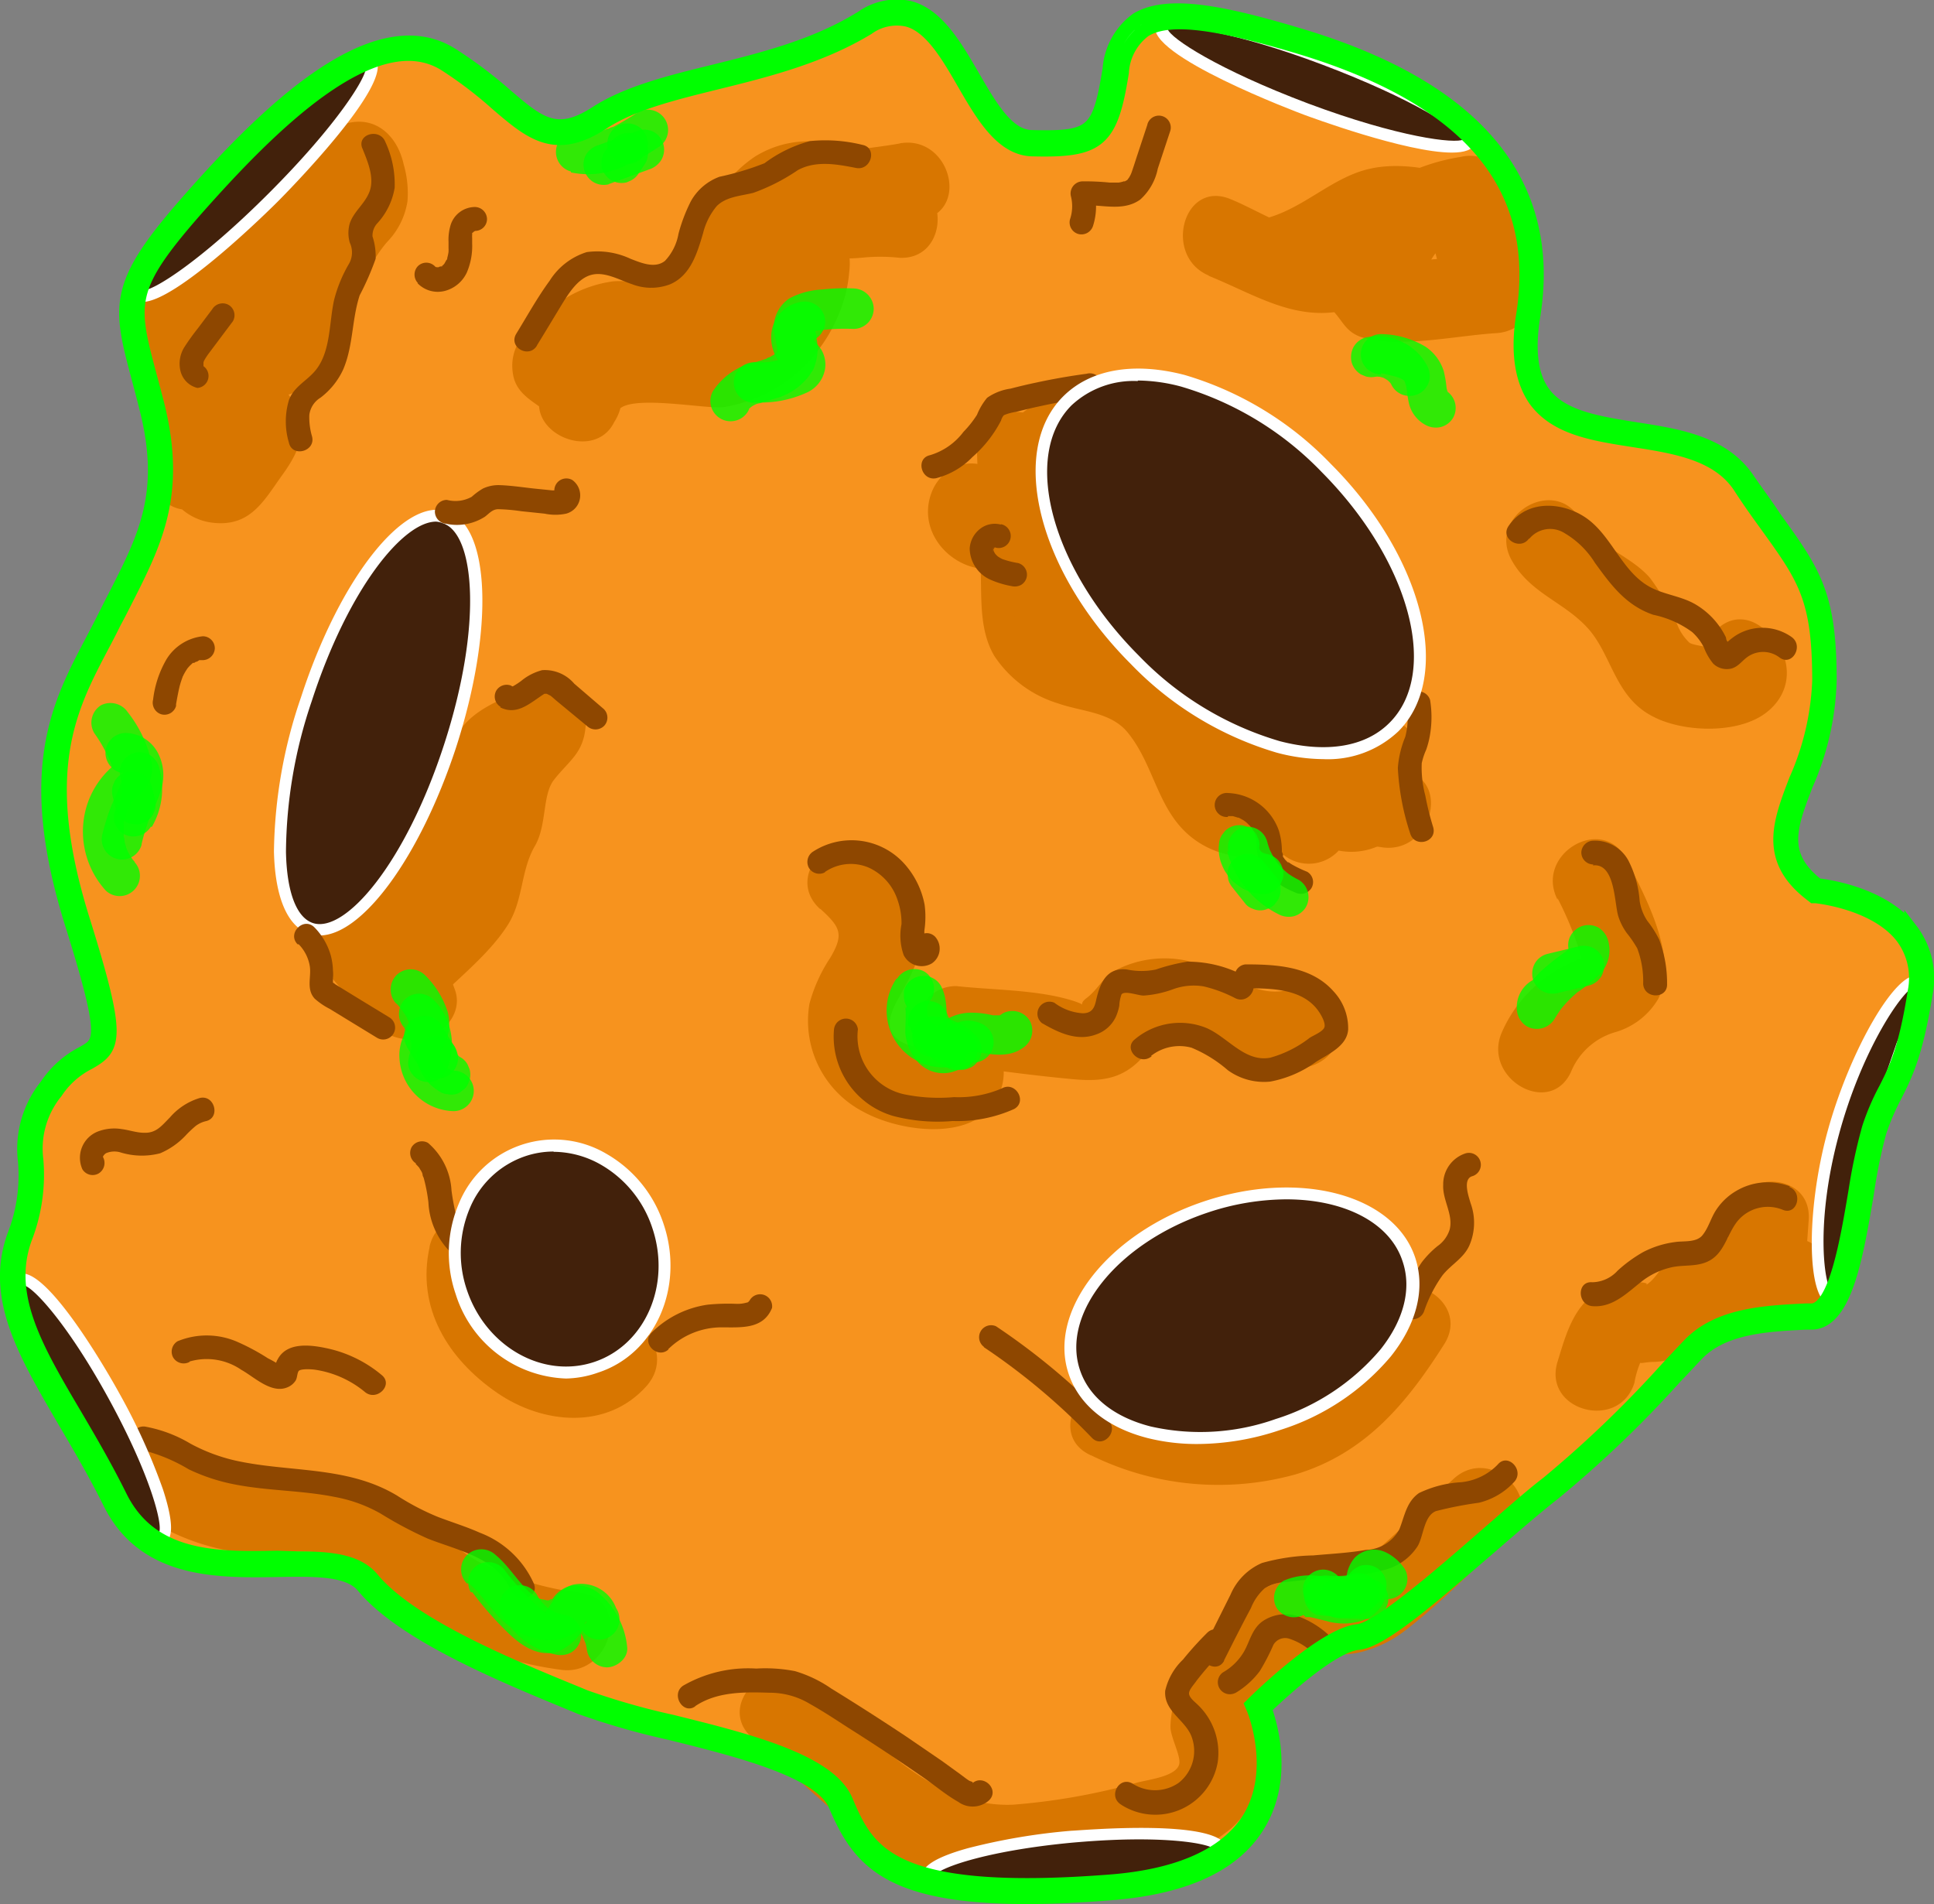 <svg id="Capa_1" data-name="Capa 1" xmlns="http://www.w3.org/2000/svg" viewBox="0 0 143.24 141.01"><rect x="0" y="0" width="143.24" height="141.01" fill="#808080" stroke="none"/><defs><style>.cls-1{fill:#f7931e;}.cls-2,.cls-6{fill:#fff;}.cls-3{fill:#d87600;}.cls-4{fill:#42210b;}.cls-5{fill:#8e4700;}.cls-6{stroke:lime;stroke-miterlimit:10;}.cls-7{opacity:0.8;}.cls-8{fill:lime;}</style></defs><title>METEORITO</title><path class="cls-1" d="M135,98.87s8.84.77,7.76,7.55-2.24,6.59-3.41,10.2-1.57,13.65-4.57,13.81-6.6.21-8.74,2.4-6.51,7.19-10.59,10.33-11.86,10.76-14.28,11-7.38,5.14-7.38,5.14S99,171.52,82.67,172.72s-18.15-2.24-19.89-6.31S48.71,161,43.66,159s-12.9-5.21-15.9-8.85S13.1,152.21,9,144-.17,130.52,2,124.54s-.77-6.44,2.34-11,5.92.31,2-12.33S6,84.11,8.62,78.84s5-8.7,3.12-15.94-2.9-8,2.93-14.7,13.6-14.27,19-10.88S40.3,44.68,45,41.63s13-3,19.61-7,7.56,8.78,12.32,8.9,5.43-.4,6.21-5.33,4.38-5,13.5-2.28,19,8.07,17.06,20.39,11.59,6,16,12.33,6,7.11,6,14.69S129.63,94.86,135,98.87Z" transform="translate(-0.52 -32.91)"/><path class="cls-2" d="M76.6,173.42c-10.42,0-12.5-2.79-14.23-6.84-1.1-2.55-7.3-4.09-12.28-5.32a54.78,54.78,0,0,1-6.59-1.89l-.43-.18c-5-2.06-12.66-5.17-15.65-8.79-1.07-1.29-3.53-1.25-6.37-1.2-4.39.07-9.85.17-12.41-5-1.09-2.19-2.23-4.13-3.33-6-3-5.14-5.4-9.21-3.76-13.78a12.21,12.21,0,0,0,.8-5.52,7.46,7.46,0,0,1,1.59-5.58,7.19,7.19,0,0,1,2.71-2.43c1.38-.78,1.85-1-.81-9.52-3.58-11.41-1-16.27,1.49-21,.3-.57.6-1.14.89-1.72s.5-1,.75-1.48c2.3-4.51,4-7.76,2.34-14.15-.18-.73-.36-1.39-.52-2-1.46-5.47-1.85-6.94,3.55-13.1,5.64-6.44,13.8-14.58,19.6-11a32.59,32.59,0,0,1,4,3c2.53,2.17,3.81,3.26,6.8,1.3C47,39.78,50.07,39,53.35,38.2c3.72-.92,7.56-1.87,11-4a4.48,4.48,0,0,1,3.51-.73c2.08.53,3.43,2.86,4.74,5.12s2.56,4.41,4.31,4.45c4.54.12,5-.3,5.77-5a5,5,0,0,1,2.06-3.71C87,33,91,33.78,96.72,35.49c13.11,3.9,19,10.93,17.37,20.89-.4,2.54-.15,4.38.75,5.62,1.33,1.81,4,2.22,6.73,2.66,3.22.5,6.54,1,8.4,3.73.76,1.11,1.44,2,2,2.87,2.89,4,4.09,5.66,4.08,12.07A20.38,20.38,0,0,1,134.31,91c-1.22,3.16-2,5.25.82,7.45.8.09,4.86.67,6.93,3.32a5.88,5.88,0,0,1,1.1,4.73c-.72,4.5-1.49,6-2.24,7.5a17.41,17.41,0,0,0-1.19,2.77,38.33,38.33,0,0,0-.92,4.52c-.79,4.65-1.6,9.46-4.05,9.59l-.48,0c-2.84.14-6.06.3-8,2.25-.46.47-1,1.07-1.66,1.75a82.87,82.87,0,0,1-9,8.62c-1.28,1-2.93,2.42-4.68,3.94-4,3.43-8,7-9.83,7.16s-5.4,3.36-6.91,4.82c.41,1.1,1.65,5.15-.47,8.64-1.81,3-5.54,4.68-11.09,5.09C80.4,173.33,78.38,173.42,76.6,173.42Zm-54-25.12c2.4,0,4.39.2,5.5,1.53,2.85,3.45,10.34,6.51,15.3,8.54l.43.18a53.11,53.11,0,0,0,6.47,1.85c5.44,1.35,11.61,2.87,12.88,5.84,1.6,3.73,3.11,7.25,19.45,6,5.25-.39,8.75-2,10.4-4.67,2.19-3.6.33-8.08.31-8.12l-.12-.28.21-.21c.21-.2,5.1-5,7.65-5.27,1.52-.16,5.86-3.92,9.34-6.95,1.76-1.52,3.41-3,4.72-4a83.76,83.76,0,0,0,8.87-8.52c.64-.69,1.21-1.29,1.67-1.77,2.15-2.19,5.55-2.36,8.56-2.51l.47,0c1.75-.09,2.6-5.16,3.22-8.85a39.69,39.69,0,0,1,1-4.66,17.74,17.74,0,0,1,1.24-2.89c.75-1.48,1.46-2.88,2.15-7.24a5.06,5.06,0,0,0-.92-4c-2-2.58-6.39-3-6.43-3h-.13l-.1-.08c-3.5-2.62-2.44-5.37-1.22-8.55a19.92,19.92,0,0,0,1.72-7.34c0-6.12-1.06-7.6-3.91-11.55-.6-.83-1.28-1.77-2-2.89-1.64-2.4-4.77-2.89-7.8-3.36s-5.77-.9-7.31-3c-1-1.44-1.35-3.5-.91-6.28,1.52-9.59-4-16.1-16.75-19.9-5.36-1.59-9.33-2.4-11.27-1.18a4.17,4.17,0,0,0-1.66,3.11c-.81,5.09-1.68,5.84-6.66,5.71-2.25-.06-3.68-2.52-5.06-4.9-1.21-2.1-2.47-4.26-4.19-4.7A3.64,3.64,0,0,0,64.8,35c-3.54,2.15-7.63,3.16-11.24,4.05-3.2.79-6.22,1.54-8.36,2.94-3.55,2.33-5.36.78-7.87-1.37a30.37,30.37,0,0,0-3.86-2.94c-5.22-3.25-13,4.61-18.47,10.8-5.09,5.81-4.79,6.93-3.36,12.29.17.62.34,1.28.53,2,1.7,6.71-.12,10.27-2.41,14.77Q9.39,78.28,9,79c-.29.59-.59,1.17-.9,1.75C5.7,85.32,3.21,90,6.69,101.08c2.75,8.79,2.36,9.44.4,10.55a6.32,6.32,0,0,0-2.42,2.16,6.62,6.62,0,0,0-1.44,5,13,13,0,0,1-.85,5.87c-1.49,4.18.79,8.09,3.69,13,1.11,1.89,2.26,3.85,3.36,6.07,2.31,4.69,7.24,4.6,11.6,4.52Z" transform="translate(-0.52 -32.91)"/><path class="cls-3" d="M72.88,66.3l.28,9c.06,2.06-.09,4.33,1,6.18A8.68,8.68,0,0,0,78.88,85c1.72.61,3.89.63,5.13,2.12,2.16,2.6,2.22,6.24,5.34,8.21,4.1,2.58,9-.42,13.46.32,3.71.61,5.3-5.07,1.56-5.69a22.1,22.1,0,0,0-6.13-.28c-1.35.15-4.44,1.36-5.65.72-1.9-1-2.6-5.07-3.88-6.78-2.24-3-5.17-2.85-8.26-4.31-2-.93-1.37-3.21-1.43-5.13l-.25-7.92c-.12-3.78-6-3.8-5.89,0Z" transform="translate(-0.52 -32.91)"/><path class="cls-3" d="M14.57,59.13a39.11,39.11,0,0,0,7.84-5.2,35.57,35.57,0,0,0,3.12-3c.41-.45,2.44-3.22,2.38-3.2L25,47l.31.27-.76-2.87a15.42,15.42,0,0,0-.07,2c-.06,1.51.32,0-.35,1.2a27.67,27.67,0,0,0-2.69,4.83c-.3.88-.52,1.77-.83,2.64a7.21,7.21,0,0,1-.51,1.29q.36.48-.33.06c-.69.11-1.75-.45-2.55-.4-.42,0-.85.11-1.27.19-1.17.14-1.2.66-.08,1.55L15.61,60l.14-.31-2.54,1.46c-.75,0-.91-.2,0,.34a7.09,7.09,0,0,0,2,.72,5.92,5.92,0,0,0,3.6-.33,5.66,5.66,0,0,0,3.39-5.25c.09-2.61-3.25-3.81-5-2.08a21.89,21.89,0,0,0-5.23,8.06A3,3,0,0,0,14,66.24a4.26,4.26,0,0,0,2.34.23l.87-.18q1-3.27-.14-2.2a3.68,3.68,0,0,0-1,1.33c-.45,1.45,1.78,1.07,1.5-.35-.67-3.35-5.69-2.44-5.79.79A13.32,13.32,0,0,0,12,68.53c.62,3.74,6.3,2.15,5.69-1.56l0-1.11-5.79.78c.47,2.39,1.86,4.77,4.54,5s3.65-1.7,5-3.57,2.07-3.66.62-5.7a4.92,4.92,0,0,0-3.1-2c-1.09-.22-2.46.43-3.39.16l2.06,3.62a15.13,15.13,0,0,1,3.72-5.45l-5-2.09c0-.9-2.46-1.42-3.1-1.38a3,3,0,0,0-2.55,1.46,3.94,3.94,0,0,0,1.91,5.49,5.11,5.11,0,0,0,3.71.15c1.46-.42,1.85-.14,3.34,0,2.75.35,4.82-1.41,5.95-3.79,1.29-2.74,1.57-5.38,3.6-7.73a5.54,5.54,0,0,0,1.49-3,7.65,7.65,0,0,0-.28-2.72c-.52-2.37-2.45-3.92-4.91-2.79s-3.92,4.34-5.8,6.13A32.6,32.6,0,0,1,11.59,54c-3.39,1.71-.41,6.8,3,5.09Z" transform="translate(-0.52 -32.91)"/><path class="cls-3" d="M90,53.32c3.76,1.52,6.85,3.72,11.08,2.32a14.1,14.1,0,0,0,4.7-2.54c.56-.5.82-1.25,1.32-1.73.86-.82,2-.89,3.13-1.17l-3.73-2.84a13.89,13.89,0,0,0,2.27,8.75l2.55-4.43c-3,.17-6.29.84-9.21.45l2.54,1.46C102.35,50,99.63,49,95.35,48.88l.78,5.79a30.81,30.81,0,0,0,6.13-2.93c2.26-1.25,5.19,0,7.5.89,3.54,1.37,5.08-4.33,1.57-5.69-2.76-1.06-6.38-2.21-9.36-1.53C99.3,46,97.24,48.18,94.56,49a3,3,0,0,0,.79,5.79c1.38,0,2.69,0,3.7.94s1.06,1.89,2.7,2.26c2.88.64,6.68-.23,9.61-.41,2.1-.12,3.84-2.45,2.54-4.43a8.57,8.57,0,0,1-1.46-5.78c.15-2-2-3.26-3.73-2.84a15,15,0,0,0-4.42,1.42c-1.28.77-1.66,1.94-2.65,2.91-3.1,3.06-7,0-10-1.21-3.51-1.43-5,4.27-1.56,5.68Z" transform="translate(-0.52 -32.91)"/><path class="cls-3" d="M128,84.37l.41.29-1.35-1.76.1.54.29-2.27c.17-.38-1.46-.4-1.81-.67a3.64,3.64,0,0,1-.9-1.35,18.13,18.13,0,0,0-2-3.42c-1.42-1.68-4.11-2.44-5.17-4.33-1.85-3.31-6.94-.34-5.09,3,1.37,2.45,3.82,3.05,5.61,5s2,5,4.68,6.48c2.21,1.26,6.31,1.43,8.45-.11,2.44-1.77,2-4.85-.28-6.45-3.1-2.21-6,2.9-3,5.09Z" transform="translate(-0.52 -32.91)"/><path class="cls-3" d="M128.58,123.28l-.23,3.36a2.86,2.86,0,0,0,1.46,2.55l1.69.79.71-5.39c-2.27.31-4.9-.42-7,.59-1.25.59-1.93,2.61-3,3,1.16-.44-1.72-.32-2-.25a5,5,0,0,0-1.87,1c-1.44,1.21-1.93,3.11-2.46,4.82-1.13,3.64,4.56,5.19,5.69,1.57a6.83,6.83,0,0,1,.59-1.84c-.52.59.06.3.77.29a4.93,4.93,0,0,0,3.43-1.43c.76-.74,1-1.54,1.85-1.77a18.46,18.46,0,0,1,2.88,0c.9-.06,1.79-.19,2.69-.32,2.47-.33,2.88-4.37.7-5.38l-1.7-.79,1.46,2.54.24-3.36c.26-3.79-5.63-3.77-5.9,0Z" transform="translate(-0.52 -32.91)"/><path class="cls-3" d="M74.74,77.37A50.81,50.81,0,0,0,84.89,87.46a61,61,0,0,0,5.73,3.59c2.2,1.27,3,3.33,4.77,5a3,3,0,0,0,4.62-.6l1.41-1.88-4.63.59a4.89,4.89,0,0,0,6.44,1.07c2.41-1.64,1.79-3.67,2.06-6.07l-.86,2.09.35-.34c2.49-2.48-.66-6-3.58-4.63-2.44,1.14-5-1.39-6.68-2.82a63.76,63.76,0,0,0-5.1-4c-3.43-2.42-7.66-4.82-9.24-9-1-2.65-4.78-3-5.68,0,1-.56,1.17-1.16.42-1.82-1.47-2.26-4.46-1.63-5.39.71C68.3,72.5,71.35,75.55,74.46,75A5.5,5.5,0,0,0,78,72.48c1.17-1.86.84-4.41,3.4-4.91l-2.87-.75.82.71c2.85,2.47,7-1.68,4.17-4.17-2.15-1.87-4.26-1.87-6.67-.31a7.79,7.79,0,0,0-2.22,2.21,8.71,8.71,0,0,0-.88,1.88,6.36,6.36,0,0,0-.32,1c-.47,1.16.11,2.11,1.76,2.85l-5.39.71c1.29,2,3,4,5.56,4a4.87,4.87,0,0,0,4.79-3.61H74.5c2.33,6.13,7.55,9.31,12.64,13,5.26,3.78,10,9.65,17,6.33l-3.57-4.63a3.56,3.56,0,0,0-1.21,2.42,2.68,2.68,0,0,0,0,1.32c0,1.13.49,1,1.52-.48-1.32-1.63-3.61-.77-4.63.59l-1.41,1.89,4.63-.6c-1.48-1.37-2.23-3.26-3.85-4.54s-3.62-2.16-5.39-3.29a41.55,41.55,0,0,1-10.48-9.66c-2.27-3-7.4,0-5.09,3Z" transform="translate(-0.52 -32.91)"/><path class="cls-3" d="M27.71,103.77c4.13.17,6.77-3.85,8.82-6.9a17.89,17.89,0,0,0,2.63-5.28c.11-.55.19-1.11.26-1.66l-.32.51c.77-.7,2.37-1,3.33-1.47L38,86.43c.46-.82.41-.92-.15-.33l-1,.75a6.32,6.32,0,0,0-1.22,1.46c-.78,1.41-.15,2.88-.62,4.22-.3.85-1,1.56-1.28,2.46s-.14,1.69-.39,2.46c-.68,2.12-3.28,3.93-4.81,5.47a2.91,2.91,0,0,0-.76,2.87l.73,1.93L31.38,104c.32,0-.73-1.21-.85-1.35l-1-1.24-.6,1a4.95,4.95,0,0,0,4.4-8c-4-4.3-10.93,1.7-9,6.52,1.38,3.48,7.08,2,5.68-1.57a1.25,1.25,0,0,1,.64-.75c-.37-1.5-1.14-2.2-2.32-2.1a4.88,4.88,0,0,0-2.37.6,4.77,4.77,0,0,0-2.71,4.62c.17,2,1.93,3.61,3.11,5.1,1.39,1.74,2.64,3.17,5,3.07,1.75-.07,3.55-1.85,2.84-3.73l-.72-1.93-.76,2.87c1.79-1.81,4.08-3.58,5.44-5.75,1.14-1.84.91-4,2-5.84.87-1.54.52-3.75,1.39-4.86,1.19-1.51,2.26-2,2.36-4.21.11-2.46-2.54-3.37-4.44-2.55-3,1.3-5.15,2.09-5.88,5.48a11.66,11.66,0,0,1-1.84,4.1c-.7,1.07-2.53,4.48-4,4.42-3.8-.16-3.79,5.74,0,5.89Z" transform="translate(-0.52 -32.91)"/><path class="cls-3" d="M32.34,125.25c-1,4.52,1.36,8.3,5,10.81,3.37,2.32,8.14,2.79,11.07-.51,2.51-2.82-1.64-7-4.17-4.16-2.13,2.4-6.8-2.09-6.23-4.58.84-3.69-4.84-5.27-5.68-1.56Z" transform="translate(-0.52 -32.91)"/><path class="cls-3" d="M9.67,144.06a16.7,16.7,0,0,0,7.8,3.69c3.12.51,6.78-.76,9.5,1.17,2.21,1.56,3.89,3.62,6.32,4.92A27,27,0,0,0,42,156.56c3.71.59,5.31-5.09,1.56-5.68a22.27,22.27,0,0,1-7.68-2.36c-2.21-1.26-3.82-3.26-5.91-4.69-5-3.45-11.27-.08-16.11-3.94-2.94-2.34-7.14,1.81-4.17,4.17Z" transform="translate(-0.52 -32.91)"/><path class="cls-3" d="M56.29,161.69c4.71,4,9.76,9.94,16.2,10.7a31,31,0,0,0,9.69-.81c2.94-.59,6.64-1,9.08-2.92a6.2,6.2,0,0,0,2.46-6.23c-.4-1.61-.57-1.8.33-3.39a7.57,7.57,0,0,1,2.54-3.11c1.31-.7,3.06-.33,4.5-.62a8.94,8.94,0,0,0,3.72-1.82c2.66-2.08,5.06-4.59,7.53-6.88,2.79-2.59-1.38-6.75-4.17-4.17-2.16,2-4.26,4.13-6.52,6-2,1.68-4.65.92-7,1.88-3.53,1.44-7.39,6.57-7.44,10.48,0,.76.78,2.14.65,2.75-.2.9-2.19,1.14-3.06,1.36a47.63,47.63,0,0,1-9.24,1.65c-6.21.27-10.69-5.35-15.1-9.07-2.89-2.43-7.08,1.72-4.17,4.17Z" transform="translate(-0.52 -32.91)"/><path class="cls-3" d="M81.38,140.71a21.36,21.36,0,0,0,15.09,1.39c5.15-1.54,8.22-5.24,11-9.62,2.06-3.19-3-6.15-5.09-3-2,3-3.94,5.82-7.53,6.91a15,15,0,0,1-10.55-.8c-3.42-1.56-6.42,3.52-3,5.09Z" transform="translate(-0.52 -32.91)"/><path class="cls-3" d="M67.14,43.54c-4.1.73-9.88.68-12.34,4.65a9.44,9.44,0,0,0-1.32,4.92c0,.62-.06,3.06.56,2.66-.55.36-2.2-.28-2.7-.47-1.9-.71-3.28-1.74-5.44-1.55A9.14,9.14,0,0,0,41,56.05c-1.49,1.21-2.84,2.54-2.48,4.6.29,1.74,2.14,2.2,2.6,3v-3l-.24.49,5.38,2.27c.55-1.4,6.63-.16,7.86-.35a11,11,0,0,0,5.92-3,11.69,11.69,0,0,0,3.13-5.46,10.6,10.6,0,0,0,.25-1.58,4.82,4.82,0,0,0,0-1.2c0-.56,0-.54-.15,0-1,.39,1.26.16,1.34.15A13.38,13.38,0,0,1,67.13,52c3.12.16,3.74-4,1.49-5.49-3.54-2.4-8.1-4.52-12.19-2A9.9,9.9,0,0,0,53.28,48c-.63,1.07-1.29,3.52-2.54,4-3.49,1.36-2,7.07,1.57,5.68,2.74-1.07,4.09-3,5.42-5.52.6-1.13,1.12-2.57,2.5-2.9,1.83-.44,4.05,1.4,5.41,2.32l1.49-5.49c-2.68-.14-6.76,0-8.64,2.28s-.3,5-2.3,7.25c-2.56,2.85-6,1.12-9.32,1.49a7.21,7.21,0,0,0-6.25,4.79c-1.2,3.1,3.92,5.26,5.39,2.27a3.56,3.56,0,0,0,.24-3.46c-.27-.59-2.21-2.62-2-1.63l-.3,2.27c2.24-3.08,4.76-.42,7.55.09,2.37.43,5.35.43,7.12-1.44,2.12-2.25.37-4.81.83-7.44.35-2,2-2,3.79-2.35s3.65-.66,5.47-1c3.73-.67,2.15-6.35-1.56-5.68Z" transform="translate(-0.52 -32.91)"/><path class="cls-3" d="M61.27,100.21c1.49,1.36,1.78,1.87.75,3.62a11.62,11.62,0,0,0-1.55,3.42,7.59,7.59,0,0,0,4,8c2.34,1.28,6.61,2,8.88.21a4,4,0,0,0,1.51-3.11,4.88,4.88,0,0,0-.39-1.79c-.4-.92,0-1.38-.6-.22l-2.55,1.46c2.78.35,5.56.74,8.34,1,2.26.24,4,.13,5.57-1.69.73-.85.53-1.27,1.8-1.35s2.71,1.12,3.75,1.56a9.08,9.08,0,0,0,7,.48c3.52-1.33,2-7-1.57-5.69-2.6,1-5.06-1.49-7.57-2a7.87,7.87,0,0,0-5.44.63c-1,.54-1.38,1.47-2.21,2.09s.42.6-1.28.11c-2.58-.74-5.67-.71-8.34-1a2.83,2.83,0,0,0-2.54,1.46c-.63,1.21-1.1,3.59,0,4.76l.19.52.86-2.13c-.16-.17-1.56-.06-1.87-.17-1.86-.64-1.9-1.7-1.11-3.23,1-1.85,2-3.38,1.85-5.58s-1.69-4-3.32-5.51c-2.79-2.55-7,1.6-4.17,4.17Z" transform="translate(-0.52 -32.91)"/><path class="cls-3" d="M115.88,99.43a25.59,25.59,0,0,1,1.64,3.94c.14.44.27.88.38,1.32l.41-1c-.09-.12-1.45.54-1.59.61a9.94,9.94,0,0,0-4.94,5c-1.57,3.42,3.51,6.42,5.09,3a5.07,5.07,0,0,1,3.28-2.95,5.44,5.44,0,0,0,3.2-2.49c1.5-3.1-1-7.58-2.38-10.32-1.73-3.37-6.82-.39-5.09,3Z" transform="translate(-0.52 -32.91)"/><ellipse class="cls-4" cx="28.51" cy="86.42" rx="16.01" ry="5.59" transform="translate(-63.01 53.94) rotate(-72.01)"/><path class="cls-2" d="M24.18,102.19a2.4,2.4,0,0,1-.75-.12c-1.61-.53-2.54-2.69-2.62-6.09a36.31,36.31,0,0,1,2-11.42c2.85-8.77,7.61-14.83,10.82-13.78s3.51,8.73.66,17.51C31.62,96.4,27.35,102.19,24.18,102.19Zm8.64-30.65c-2.45,0-6.52,5-9.21,13.29A35.33,35.33,0,0,0,21.7,96c.06,3,.79,4.87,2,5.27,2.37.77,6.83-4.36,9.71-13.22s2.27-15.62-.09-16.39A1.64,1.64,0,0,0,32.82,71.54Z" transform="translate(-0.52 -32.91)"/><path class="cls-5" d="M37.56,85.29c1.28.65,2.25-.35,3.28-1,.14-.09-.08,0,0,0l.17,0c.17-.06-.15,0,0,0s-.09-.08,0,0l.28.14c.16.12.3.26.46.39L44,86.68a.91.91,0,0,0,1.25,0,.89.89,0,0,0,0-1.25l-2.2-1.89a2.86,2.86,0,0,0-2.37-1,4,4,0,0,0-1.55.79,5.23,5.23,0,0,1-.63.41c-.08,0,.14,0,0,0l-.12,0,.11,0s-.33,0,0,0c-.07,0-.22-.1,0,0a.9.9,0,0,0-1.21.31.89.89,0,0,0,.32,1.21Z" transform="translate(-0.52 -32.91)"/><path class="cls-5" d="M22.64,102.84a3,3,0,0,1,.83,1.66c.11.78-.28,1.67.36,2.37a5.21,5.21,0,0,0,1.1.75l1.13.69,2.39,1.46a.88.88,0,0,0,.9-1.52l-2.28-1.39-1.14-.7-.57-.35s-.23-.2-.18-.08,0-.06,0-.08l0-.31a2.45,2.45,0,0,0,0-.54,4.81,4.81,0,0,0-.16-1.13,4.86,4.86,0,0,0-1.21-2.08c-.8-.81-2.05.44-1.25,1.25Z" transform="translate(-0.52 -32.91)"/><path class="cls-5" d="M33.62,71.71a3.84,3.84,0,0,0,2.81-.53c.32-.24.56-.56,1-.56a13.76,13.76,0,0,1,1.7.15l1.73.18a3.87,3.87,0,0,0,1.59,0,1.4,1.4,0,0,0,.46-2.49.89.89,0,0,0-1.21.32A.9.9,0,0,0,42,70l.08,0-.32-.32c-.13-.17.16-.39.14-.45l-.45,0-1.38-.14c-.83-.09-1.67-.22-2.5-.25a2.69,2.69,0,0,0-1.28.25,4.92,4.92,0,0,0-.83.61,2.48,2.48,0,0,1-1.84.23.89.89,0,0,0-.89.88.91.91,0,0,0,.89.89Z" transform="translate(-0.52 -32.91)"/><path class="cls-5" d="M31.32,119.12c-.15-.11,0,0,.06.06l.15.16c.13.13-.06-.11,0,0a.86.86,0,0,1,.1.16,1.55,1.55,0,0,1,.19.36c-.08-.18,0,0,0,.06s.05.15.08.22a12.31,12.31,0,0,1,.35,1.81,5.58,5.58,0,0,0,1.46,3.51.9.9,0,0,0,1.25,0,.88.88,0,0,0,0-1.25,2.42,2.42,0,0,1-.31-.33c.12.15,0-.05,0-.07a1.18,1.18,0,0,1-.11-.19,1.86,1.86,0,0,1-.1-.2c-.09-.17,0,.12,0-.07s-.09-.27-.13-.41a16.66,16.66,0,0,1-.35-1.87,5,5,0,0,0-1.74-3.52.9.9,0,0,0-1.21.31.91.91,0,0,0,.32,1.21Z" transform="translate(-0.52 -32.91)"/><path class="cls-5" d="M50,132.84a5.64,5.64,0,0,1,4-1.63c1.43,0,3.06.15,3.7-1.44A.89.89,0,0,0,56,129.3c0-.14-.07.07,0,0s-.14.08,0,0l-.13.08c.12-.07,0,0-.06,0a2.4,2.4,0,0,1-.73.09,15.3,15.3,0,0,0-2.14.06,7.36,7.36,0,0,0-4.15,2.06c-.81.79.44,2,1.25,1.25Z" transform="translate(-0.52 -32.91)"/><path class="cls-5" d="M61.6,97.5a3.38,3.38,0,0,1,3.23-.35A4,4,0,0,1,67,99.57a5.15,5.15,0,0,1,.29,1.78,4.33,4.33,0,0,0,.16,2.29,1.49,1.49,0,0,0,2.08.62,1.32,1.32,0,0,0,.23-2c-.84-.77-2.09.47-1.25,1.25a.51.51,0,0,1-.08-.56.43.43,0,0,1,.55-.16s0,0,0,0a2.43,2.43,0,0,0,0-.47c0-.16,0-.32,0-.48A6.83,6.83,0,0,0,69,99.91a6.3,6.3,0,0,0-1.6-3.14,5.26,5.26,0,0,0-6.65-.8.91.91,0,0,0-.32,1.21.89.89,0,0,0,1.21.32Z" transform="translate(-0.52 -32.91)"/><path class="cls-5" d="M77.73,108.7c1.21.7,2.59,1.35,4,.81a2.51,2.51,0,0,0,1.44-1.31,3.8,3.8,0,0,0,.25-.81,2.84,2.84,0,0,1,.16-.83c.22-.32,1.23.08,1.64.08a7.8,7.8,0,0,0,2.18-.47,4.49,4.49,0,0,1,2.27-.21,10,10,0,0,1,2.35.88c1,.48,1.93-1,.9-1.53a8.88,8.88,0,0,0-4.48-1.18,14.2,14.2,0,0,0-2.31.58,5.27,5.27,0,0,1-2.13,0c-1.52-.18-2,1-2.29,2.24-.12.59-.31,1-1,1a3.89,3.89,0,0,1-2.1-.78.89.89,0,0,0-.89,1.53Z" transform="translate(-0.52 -32.91)"/><path class="cls-5" d="M40.3,58.47c.68-1.1,1.34-2.21,2-3.29.5-.78,1.16-1.75,2.13-1.94s2,.42,2.91.72a3.92,3.92,0,0,0,2.82,0c1.52-.66,2-2.32,2.43-3.77a5,5,0,0,1,1-2c.69-.72,1.82-.77,2.73-1a14.59,14.59,0,0,0,3.29-1.68c1.34-.73,2.89-.44,4.32-.16,1.11.21,1.59-1.49.47-1.71a11.4,11.4,0,0,0-3.9-.28A9.94,9.94,0,0,0,57.14,45a21.06,21.06,0,0,1-3.33,1,4,4,0,0,0-2.12,1.81,12.19,12.19,0,0,0-.92,2.42,3.89,3.89,0,0,1-1,2c-.74.59-1.76.15-2.54-.15a5.8,5.8,0,0,0-3.25-.5,5,5,0,0,0-2.75,2.12c-.91,1.24-1.67,2.62-2.47,3.92-.61,1,.92,1.86,1.52.9Z" transform="translate(-0.52 -32.91)"/><path class="cls-5" d="M85.5,42.14l-.8,2.42c-.12.37-.24.75-.37,1.12a1.87,1.87,0,0,1-.17.35c-.09.15,0,0-.09.13s-.15.15-.06.08l-.16.09c-.12.07,0,0-.07,0a2,2,0,0,1-.4.1c.1,0,0,0,0,0h-.24l-.45,0a18.18,18.18,0,0,0-2-.09.9.9,0,0,0-.85,1.12,3,3,0,0,1-.07,1.69.89.89,0,0,0,.62,1.09.9.9,0,0,0,1.09-.62A4.7,4.7,0,0,0,81.54,47l-.85,1.12c1.42-.09,3,.49,4.28-.43a4.17,4.17,0,0,0,1.3-2.29l.93-2.81a.88.88,0,0,0-1.7-.47Z" transform="translate(-0.52 -32.91)"/><path class="cls-5" d="M69.87,68.32a5.72,5.72,0,0,0,2.68-1.57,9.15,9.15,0,0,0,2.11-2.69,1,1,0,0,1,.21-.4,3.28,3.28,0,0,1,.88-.24c.62-.16,1.24-.31,1.86-.44,1.28-.28,2.58-.51,3.88-.69a.9.9,0,0,0,.62-1.09A.91.91,0,0,0,81,60.59c-1.27.17-2.52.39-3.77.66-.62.13-1.25.28-1.86.44a4,4,0,0,0-1.74.68,4.72,4.72,0,0,0-.75,1.26,7.77,7.77,0,0,1-1,1.26,4.82,4.82,0,0,1-2.48,1.73c-1.11.24-.64,1.95.48,1.7Z" transform="translate(-0.52 -32.91)"/><path class="cls-5" d="M104.71,85.24a5.45,5.45,0,0,1-.11,2.24,7.42,7.42,0,0,0-.55,2.31,18.32,18.32,0,0,0,.92,4.86c.34,1.08,2,.62,1.7-.47a21.59,21.59,0,0,1-.59-2.37,8,8,0,0,1-.26-2.38,5,5,0,0,1,.33-1,6.46,6.46,0,0,0,.29-1.15,7.89,7.89,0,0,0,0-2.52.88.88,0,0,0-1.08-.61.89.89,0,0,0-.62,1.08Z" transform="translate(-0.52 -32.91)"/><path class="cls-5" d="M74.65,71.76a1.76,1.76,0,0,0-1.56.33,2,2,0,0,0-.75,1.43,2.57,2.57,0,0,0,1.58,2.34,7,7,0,0,0,1.54.46,1,1,0,0,0,.68-.09.9.9,0,0,0,.41-.53.89.89,0,0,0-.62-1.09,6.64,6.64,0,0,1-1.29-.34l.22.09a2.54,2.54,0,0,1-.53-.31l.18.14a1.82,1.82,0,0,1-.34-.34l.14.18a1.57,1.57,0,0,1-.22-.37l.09.21a1.26,1.26,0,0,1-.1-.33l0,.24a1,1,0,0,1,0-.3l0,.24a1.34,1.34,0,0,1,.07-.27l-.09.22a1.38,1.38,0,0,1,.14-.24l-.14.18a1,1,0,0,1,.2-.2l-.18.14a.88.88,0,0,1,.23-.14l-.21.09a.83.83,0,0,1,.21-.06l-.23,0a.6.6,0,0,1,.19,0l-.24,0,.15,0a.89.89,0,1,0,.47-1.71Z" transform="translate(-0.52 -32.91)"/><path class="cls-5" d="M91.46,93.35h.2l.17,0,.27.08s.25.09.09,0c.15.07.29.15.43.23l.2.14c-.14-.1,0,0,.07.07l.2.2.11.13c0-.06.1.15.12.18a2,2,0,0,1,.12.21s.11.25,0,.08c0,.07.05.15.08.23a2,2,0,0,0,.06.23c0,.1,0,.11,0,0s0,.1,0,.15a5.3,5.3,0,0,0,.21,1.38,2.91,2.91,0,0,0,.68,1.08A5.89,5.89,0,0,0,96.44,99a.92.92,0,0,0,1.21-.32.88.88,0,0,0-.32-1.21,8.67,8.67,0,0,1-1-.47,2.61,2.61,0,0,1-.28-.17s-.22-.17-.08,0a2.73,2.73,0,0,1-.34-.34c.12.15-.07-.11-.09-.14s0,.1,0-.08-.06-.2-.08-.3c0,.1,0-.15,0-.17a5.3,5.3,0,0,0-.22-1.37,4.15,4.15,0,0,0-3.77-2.79.89.89,0,1,0,0,1.77Z" transform="translate(-0.52 -32.91)"/><path class="cls-5" d="M118.5,97c1.64-.19,1.58,2.75,1.87,3.74A4.34,4.34,0,0,0,121,102a8.83,8.83,0,0,1,.78,1.14,6.93,6.93,0,0,1,.44,2.63c.06,1.14,1.83,1.14,1.77,0a9.09,9.09,0,0,0-.58-3.27,7.76,7.76,0,0,0-.88-1.39,3.63,3.63,0,0,1-.57-1.48,7.76,7.76,0,0,0-.84-3,2.81,2.81,0,0,0-2.59-1.46.9.9,0,0,0-.89.88.89.89,0,0,0,.89.88Z" transform="translate(-0.52 -32.91)"/><path class="cls-5" d="M113.77,72.83a2,2,0,0,1,2.64-.43,6.55,6.55,0,0,1,2.23,2.18c1.2,1.66,2.31,3.17,4.33,3.86a7.41,7.41,0,0,1,2.88,1.28,3.94,3.94,0,0,1,.86,1.12,4.35,4.35,0,0,0,.7,1.22,1.45,1.45,0,0,0,1.35.36c.49-.14.74-.52,1.12-.81a2,2,0,0,1,2.45,0c.92.67,1.8-.86.89-1.52a3.74,3.74,0,0,0-3.13-.56,3.62,3.62,0,0,0-1.26.62,4.45,4.45,0,0,0-.59.52c.34.08.43,0,.26-.2s-.11-.25-.16-.38a5.75,5.75,0,0,0-2.21-2.4c-1.08-.65-2.39-.73-3.48-1.35-1.92-1.09-2.68-3.48-4.36-4.85s-4.61-1.76-6.05.39c-.63.95.9,1.84,1.53.9Z" transform="translate(-0.52 -32.91)"/><path class="cls-5" d="M133.09,120.77a4.59,4.59,0,0,0-4,.35,4.47,4.47,0,0,0-1.48,1.42c-.38.58-.55,1.3-1,1.85s-1.36.41-2,.5a7.1,7.1,0,0,0-2.38.74,10.36,10.36,0,0,0-1.9,1.38,2.59,2.59,0,0,1-1.88.86c-1.14-.1-1.13,1.66,0,1.77,1.53.13,2.59-1,3.7-1.86a5.52,5.52,0,0,1,2.1-1c.81-.2,1.67-.07,2.46-.33,1.49-.48,1.64-2,2.46-3.06a2.91,2.91,0,0,1,3.4-.88c1.06.42,1.52-1.29.47-1.7Z" transform="translate(-0.52 -32.91)"/><path class="cls-5" d="M73.39,132.68a48.34,48.34,0,0,1,8,6.71c.79.82,2-.43,1.25-1.26a50.29,50.29,0,0,0-8.35-7,.89.89,0,0,0-.89,1.53Z" transform="translate(-0.52 -32.91)"/><path class="cls-5" d="M106,130a10.3,10.3,0,0,1,1.34-2.62c.63-.81,1.57-1.27,2-2.22a4.21,4.21,0,0,0,.1-3.14c-.12-.43-.62-1.77.11-2a.88.88,0,0,0-.47-1.7,2.4,2.4,0,0,0-1.67,2.34c-.06,1.12.76,2.2.48,3.3a2.36,2.36,0,0,1-.91,1.24,7.13,7.13,0,0,0-1.15,1.18,13.13,13.13,0,0,0-1.56,3.11.88.88,0,0,0,.62,1.08A.89.89,0,0,0,106,130Z" transform="translate(-0.52 -32.91)"/><path class="cls-5" d="M14.56,133.74a4.53,4.53,0,0,1,3.84.62c.94.52,2.19,1.76,3.36,1.31a1.31,1.31,0,0,0,.65-.51c.13-.21.11-.51.22-.7s.89-.16,1.24-.11A7.52,7.52,0,0,1,27.55,136c.87.72,2.13-.52,1.25-1.25a9.36,9.36,0,0,0-4.12-2c-1.18-.25-2.91-.46-3.59.82a1.1,1.1,0,0,0-.16.46c0,.36.34,0,.35,0a8.61,8.61,0,0,0-.92-.53,16.08,16.08,0,0,0-2.16-1.17,5.67,5.67,0,0,0-4.53-.09.9.9,0,0,0-.32,1.21.91.91,0,0,0,1.21.32Z" transform="translate(-0.52 -32.91)"/><path class="cls-5" d="M10.9,140.26a12.45,12.45,0,0,1,3.59,1.46,14,14,0,0,0,3.45,1.13c2.42.47,4.9.43,7.32.91A10.85,10.85,0,0,1,28.71,145a29,29,0,0,0,3.48,1.85c2.12.85,5.19,1.43,6.16,3.81.42,1.05,2.14.59,1.71-.47a7.16,7.16,0,0,0-4-3.77c-1-.45-2.09-.78-3.13-1.18a18.64,18.64,0,0,1-3-1.57c-3.71-2.23-8-1.7-12-2.6a13.12,13.12,0,0,1-3.31-1.25,10,10,0,0,0-3.25-1.24.91.91,0,0,0-1.09.61.89.89,0,0,0,.62,1.09Z" transform="translate(-0.52 -32.91)"/><path class="cls-5" d="M8.15,118.56c0,.12,0,0,0,0a.62.62,0,0,1,.23-.25,1.58,1.58,0,0,1,1.05-.06,5.39,5.39,0,0,0,2.95.07A5.58,5.58,0,0,0,14.27,117a8.39,8.39,0,0,1,.75-.71,2,2,0,0,1,.75-.35c1.11-.25.64-2-.47-1.71a4.71,4.71,0,0,0-2.2,1.44c-.6.6-1,1.16-1.9,1.13-.56,0-1.1-.2-1.65-.27a3.41,3.41,0,0,0-1.79.18,2.09,2.09,0,0,0-1.14,2.79.89.89,0,0,0,1.21.31.91.91,0,0,0,.32-1.21Z" transform="translate(-0.52 -32.91)"/><path class="cls-5" d="M13.56,85.06c.08-.45.16-.9.27-1.35.06-.22.13-.44.21-.65,0,0,0-.2,0,0,0-.05.05-.09.06-.13s.11-.21.16-.3l.15-.23,0,0c0-.06,0,0,0,0s.06-.07.08-.09a2.28,2.28,0,0,1,.22-.22l.09-.09.05,0,.06,0a.57.57,0,0,1,.13-.08c.07,0,.17-.07.24-.12s-.15,0,0,0l.14,0,.12,0c.2,0-.2,0,0,0a.91.91,0,0,0,.89-.89.89.89,0,0,0-.89-.88,3.61,3.61,0,0,0-2.68,1.69,7.7,7.7,0,0,0-1,3,.9.9,0,0,0,.61,1.09.89.89,0,0,0,1.09-.62Z" transform="translate(-0.52 -32.91)"/><path class="cls-5" d="M15.55,60l-.11,0s.17.1.06,0l.09.07,0,0c-.05-.05-.05-.05,0,0l0,0,0-.05v0c0,.07,0,.07,0,0s0,0,0-.06,0,0,0-.05,0,0,0,0,0,.08,0,0v-.06s0-.16,0,0,0-.06,0-.09a.88.88,0,0,1,.05-.15c0,.08,0,.08,0,0a5.21,5.21,0,0,1,.36-.55l1.77-2.36a.89.89,0,0,0-.32-1.21.9.9,0,0,0-1.21.32l-1.06,1.41a17,17,0,0,0-1,1.39,2.31,2.31,0,0,0-.29,1.79,1.71,1.71,0,0,0,1.25,1.24A.89.89,0,0,0,15.55,60Z" transform="translate(-0.52 -32.91)"/><path class="cls-5" d="M27.34,43.85c.4,1,1,2.33.48,3.41-.36.8-1.1,1.34-1.39,2.18a2.56,2.56,0,0,0,0,1.45,1.69,1.69,0,0,1-.06,1.55,10.31,10.31,0,0,0-1.1,2.66c-.38,1.67-.24,3.8-1.35,5.2-.65.82-1.62,1.21-2,2.24a5.49,5.49,0,0,0,0,3.16c.25,1.11,2,.64,1.71-.47a5,5,0,0,1-.2-1.59,1.75,1.75,0,0,1,.83-1.28,5.51,5.51,0,0,0,1.67-2.07c.76-1.75.64-3.72,1.23-5.51a20.83,20.83,0,0,0,1.18-2.7,4.7,4.7,0,0,0-.23-1.66,1.34,1.34,0,0,1,.38-1,5.12,5.12,0,0,0,1.26-2.6,7.44,7.44,0,0,0-.69-3.4c-.41-1.05-2.12-.59-1.71.47Z" transform="translate(-0.52 -32.91)"/><path class="cls-5" d="M31.45,53.89a2.08,2.08,0,0,0,2.07.55,2.49,2.49,0,0,0,1.58-1.36,5,5,0,0,0,.39-2.15v-.29s0-.36,0-.12a1.3,1.3,0,0,1,0-.21l0-.14c-.06.12-.06.14,0,0l.06-.1c-.07.09-.09.11,0,.06l.06-.06c.07-.07,0-.06,0,0l.1-.06c-.12.05-.14.06,0,0h0a.88.88,0,0,0,.88-.88.91.91,0,0,0-.88-.89,1.9,1.9,0,0,0-1.84,1.42,3.76,3.76,0,0,0-.13,1.16c0,.15,0,.31,0,.47a1.55,1.55,0,0,1,0,.22c0,.24,0-.13,0,.05a3,3,0,0,1-.09.43s0,.15-.07.18l0,0-.06.11-.09.16,0,0-.08.09s-.11.08-.12.11.13-.1.05,0l-.09,0-.07,0,.09,0s-.15,0-.2.06h0c-.1,0-.07,0,.08,0-.05,0-.16,0-.21,0s.2.06,0,0-.24-.07-.09,0-.05,0-.06,0,.13.1.06,0l-.07-.08a.89.89,0,0,0-1.25,0,.91.91,0,0,0,0,1.25Z" transform="translate(-0.52 -32.91)"/><path class="cls-5" d="M91.17,155.89c.65-1.29,1.3-2.59,2-3.89a3.88,3.88,0,0,1,1-1.45,3.05,3.05,0,0,1,1.53-.47c1.4-.17,2.82-.28,4.22-.42a15,15,0,0,0,3.26-.52,4.12,4.12,0,0,0,2.34-1.73c.44-.75.45-2.23,1.35-2.59a27.5,27.5,0,0,1,3.18-.62,5.2,5.2,0,0,0,2.65-1.58c.72-.87-.52-2.13-1.25-1.25a4.38,4.38,0,0,1-2.72,1.31,8.27,8.27,0,0,0-3.11.8c-.94.65-1.07,1.72-1.46,2.69a2.91,2.91,0,0,1-2.47,1.52c-1.28.23-2.61.29-3.9.41a15.11,15.11,0,0,0-3.8.56A4.44,4.44,0,0,0,91.66,151q-1,2-2,4c-.51,1,1,1.91,1.53.89Z" transform="translate(-0.52 -32.91)"/><path class="cls-5" d="M52,159.27c1.61-1.09,3.64-1.06,5.51-1a5.74,5.74,0,0,1,3,.83c1,.56,1.9,1.16,2.83,1.76q2.85,1.8,5.62,3.72c.83.58,1.64,1.27,2.53,1.77a1.82,1.82,0,0,0,2.28-.11c.82-.79-.43-2-1.25-1.25.14-.13-.08-.13-.22-.21s-.41-.29-.61-.44l-1.38-1-2.66-1.82q-2.75-1.83-5.56-3.56a9.4,9.4,0,0,0-2.69-1.29,11.5,11.5,0,0,0-2.87-.19,9.63,9.63,0,0,0-5.42,1.27c-.93.64,0,2.17.9,1.53Z" transform="translate(-0.52 -32.91)"/><path class="cls-5" d="M83.6,166.59a4.69,4.69,0,0,0,7.11-3.18,4.92,4.92,0,0,0-1.49-4.26c-.2-.2-.57-.47-.63-.77s.37-.72.55-1a23.88,23.88,0,0,1,2.06-2.32c.81-.8-.44-2-1.25-1.25a24.69,24.69,0,0,0-1.81,2,4.62,4.62,0,0,0-1.32,2.31c-.12,1.58,1.6,2.19,2,3.54a3,3,0,0,1-1,3.28,3.07,3.07,0,0,1-3.4.07c-1-.61-1.85.92-.89,1.53Z" transform="translate(-0.52 -32.91)"/><path class="cls-5" d="M92,158.3a6.24,6.24,0,0,0,1.83-1.64,16,16,0,0,0,1-1.93,1,1,0,0,1,1.15-.47,4.56,4.56,0,0,1,1.83,1.11.9.9,0,0,0,1.25,0,.88.88,0,0,0,0-1.25,6.83,6.83,0,0,0-2.42-1.52A3,3,0,0,0,94,153c-.75.56-.91,1.44-1.32,2.18a4.2,4.2,0,0,1-1.58,1.58.89.89,0,0,0,.9,1.53Z" transform="translate(-0.52 -32.91)"/><path class="cls-5" d="M62.29,109.14a6.11,6.11,0,0,0,4.4,6.42,13,13,0,0,0,4.39.37,10.28,10.28,0,0,0,4.55-.89c1-.55.1-2.08-.9-1.53a8.1,8.1,0,0,1-3.55.65,12.75,12.75,0,0,1-3.65-.2,4.39,4.39,0,0,1-3.47-4.82.89.89,0,0,0-1.77,0Z" transform="translate(-0.52 -32.91)"/><path class="cls-5" d="M85.77,111.11a3.4,3.4,0,0,1,3-.61,9.83,9.83,0,0,1,2.68,1.66,4.56,4.56,0,0,0,3.15.85,8.4,8.4,0,0,0,3.39-1.46c.91-.58,2.29-1.16,2.38-2.39a4,4,0,0,0-1.08-2.83c-1.64-1.86-4.22-2-6.53-2a.89.89,0,0,0,0,1.77c1.87,0,4.27,0,5.44,1.73.16.23.52.84.41,1.16s-.8.59-1.09.78a8.47,8.47,0,0,1-2.92,1.47c-1.89.36-3.16-1.54-4.75-2.21a5.2,5.2,0,0,0-5.28.85c-.89.71.37,2,1.25,1.25Z" transform="translate(-0.52 -32.91)"/><ellipse class="cls-4" cx="7.24" cy="137.26" rx="1.97" ry="10.9" transform="translate(-65.53 -12.57) rotate(-28.69)"/><path class="cls-2" d="M12.28,147.31c-.52,0-1.37-.45-2.91-2.35a45.91,45.91,0,0,1-4.25-6.54h0c-.22-.41-5.41-10-3.32-11.11s7.34,8.38,7.56,8.79a45.78,45.78,0,0,1,3.23,7.11c1,3.07.54,3.75.1,4A.86.86,0,0,1,12.28,147.31ZM5.9,138c3.15,5.76,5.76,8.5,6.38,8.43.35-.44-.54-4.14-3.69-9.9S2.78,128,2.21,128.1c-.35.43.54,4.14,3.69,9.89Z" transform="translate(-0.52 -32.91)"/><ellipse class="cls-4" cx="97.96" cy="39.15" rx="1.97" ry="12.16" transform="translate(26.53 84.34) rotate(-69.55)"/><path class="cls-2" d="M108.05,44.21c-3.4,0-10.56-2.66-10.94-2.8h0c-.48-.18-11.79-4.43-11-6.66s12.17,2,12.65,2.14,11.79,4.42,11,6.66C109.58,44,109,44.21,108.05,44.21ZM97.42,40.58c6.69,2.5,10.89,3,11.49,2.66-.2-.69-3.73-3-10.42-5.53S87.6,34.68,87,35.06c.2.68,3.73,3,10.42,5.52Z" transform="translate(-0.52 -32.91)"/><ellipse class="cls-4" cx="19.38" cy="46.14" rx="12.16" ry="1.97" transform="translate(-27.47 -5.69) rotate(-45)"/><path class="cls-2" d="M11.08,55.27a.83.83,0,0,1-.61-.22c-1.69-1.69,6.83-10.26,7.2-10.62h0c.36-.36,8.93-8.89,10.61-7.2s-6.83,10.25-7.2,10.62S13.63,55.27,11.08,55.27Zm0-.86c.72.1,4.3-2.14,9.35-7.19s7.29-8.65,7.19-9.35c-.73-.1-4.31,2.14-9.36,7.19S11,53.7,11.11,54.41Z" transform="translate(-0.52 -32.91)"/><path class="cls-4" d="M139.2,117.32c-1.75,6.48-2,12-3.1,11.74s-1.57-5.72.19-12.2,5.12-11.55,6.17-11.27S141,110.84,139.2,117.32Z" transform="translate(-0.52 -32.91)"/><path class="cls-2" d="M136.18,129.51l-.2,0c-1.64-.45-1.71-6.88-.12-12.75,1.65-6.06,5.1-12,6.71-11.57a.71.71,0,0,1,.46.37c.34.65-.11,2-1.17,5-.68,1.91-1.52,4.29-2.23,6.91s-1.18,5.11-1.56,7.1c-.59,3.09-.88,4.48-1.5,4.87A.79.79,0,0,1,136.18,129.51ZM142.27,106c-.88.31-3.86,4.67-5.55,10.93-1.74,6.42-1.12,11-.56,11.61a19.17,19.17,0,0,0,1-4.22c.38-2,.85-4.5,1.57-7.16s1.58-5,2.26-7A20.21,20.21,0,0,0,142.27,106Z" transform="translate(-0.52 -32.91)"/><ellipse class="cls-4" cx="91.66" cy="74.67" rx="10.02" ry="17.1" transform="translate(-26.47 53.77) rotate(-45)"/><path class="cls-2" d="M98.53,89.13a13.68,13.68,0,0,1-3.45-.48,24.7,24.7,0,0,1-10.82-6.58c-6.84-6.84-9.08-15.72-5-19.8,2-2,5.2-2.58,9-1.59a24.66,24.66,0,0,1,10.83,6.59c6.84,6.84,9.08,15.72,5,19.8A7.59,7.59,0,0,1,98.53,89.13Zm-13.74-28a6.73,6.73,0,0,0-4.91,1.8c-3.73,3.74-1.49,12.06,5,18.55A23.78,23.78,0,0,0,95.31,87.8c3.46.9,6.35.42,8.12-1.36,3.74-3.73,1.5-12-5-18.55A23.76,23.76,0,0,0,88,61.54,12.72,12.72,0,0,0,84.79,61.09Z" transform="translate(-0.52 -32.91)"/><ellipse class="cls-4" cx="92.48" cy="130.35" rx="13.08" ry="8.48" transform="translate(-37.29 3.44) rotate(-18.62)"/><path class="cls-2" d="M89.18,139.85a15,15,0,0,1-3.66-.44c-3-.77-5.08-2.45-5.85-4.75-1.57-4.66,2.9-10.39,10-12.77s14.09-.52,15.66,4.14c.77,2.3.14,4.89-1.79,7.32a17.59,17.59,0,0,1-8.17,5.45h0A19.29,19.29,0,0,1,89.18,139.85Zm6.61-18.12a18.57,18.57,0,0,0-5.88,1c-6.6,2.23-10.82,7.45-9.4,11.65.67,2,2.53,3.48,5.23,4.17A16.68,16.68,0,0,0,95,138h0a16.7,16.7,0,0,0,7.77-5.16c1.73-2.18,2.31-4.49,1.64-6.49C103.47,123.4,100,121.73,95.79,121.73Z" transform="translate(-0.52 -32.91)"/><ellipse class="cls-4" cx="41.97" cy="126.17" rx="7.68" ry="8.48" transform="translate(-38.6 -12.9) rotate(-18.62)"/><path class="cls-2" d="M42.44,135a8.89,8.89,0,0,1-8.17-6.25,9.36,9.36,0,0,1,.24-6.72,7.62,7.62,0,0,1,10.91-3.68,9.36,9.36,0,0,1,4.25,5.21c1.57,4.66-.61,9.62-4.85,11h0A7.51,7.51,0,0,1,42.44,135Zm-.92-16.81a6.58,6.58,0,0,0-2.11.35,6.82,6.82,0,0,0-4.09,3.84,8.5,8.5,0,0,0-.21,6.09c1.42,4.2,5.65,6.57,9.43,5.3h0c3.78-1.27,5.71-5.73,4.29-9.93A8.44,8.44,0,0,0,45,119.15,7.13,7.13,0,0,0,41.52,118.21Z" transform="translate(-0.52 -32.91)"/><ellipse class="cls-4" cx="80.1" cy="170.9" rx="10.9" ry="1.97" transform="translate(-15.94 -24.79) rotate(-5.29)"/><path class="cls-2" d="M75.33,173.55c-1,0-2,0-2.81-.11-3.23-.28-3.66-1-3.71-1.5s.25-1.28,3.37-2.15a45.76,45.76,0,0,1,7.7-1.3c.46,0,11.29-1,11.51,1.36,0,.51-.25,1.28-3.37,2.15a45.58,45.58,0,0,1-7.7,1.3h0C78.57,173.46,76.87,173.55,75.33,173.55Zm9.56-4.42c-1.41,0-3,.07-4.93.24-6.53.61-10.1,1.94-10.27,2.51.27.49,4,1.14,10.55.54h0c6.53-.6,10.11-1.93,10.27-2.51C90.32,169.56,88.36,169.13,84.89,169.13Z" transform="translate(-0.52 -32.91)"/><path class="cls-6" d="M76.6,173.42c-10.42,0-12.5-2.79-14.23-6.84-1.1-2.55-7.3-4.09-12.28-5.32a54.78,54.78,0,0,1-6.59-1.89l-.43-.18c-5-2.06-12.66-5.17-15.65-8.79-1.07-1.29-3.53-1.25-6.37-1.2-4.39.07-9.85.17-12.41-5-1.09-2.19-2.23-4.13-3.33-6-3-5.14-5.4-9.21-3.76-13.78a12.21,12.21,0,0,0,.8-5.52,7.46,7.46,0,0,1,1.59-5.58,7.19,7.19,0,0,1,2.71-2.43c1.38-.78,1.85-1-.81-9.52-3.58-11.41-1-16.27,1.49-21,.3-.57.6-1.14.89-1.72s.5-1,.75-1.48c2.3-4.51,4-7.76,2.34-14.15-.18-.73-.36-1.39-.52-2-1.46-5.47-1.85-6.94,3.55-13.1,5.64-6.44,13.8-14.58,19.6-11a32.59,32.59,0,0,1,4,3c2.53,2.17,3.81,3.26,6.8,1.3C47,39.78,50.07,39,53.35,38.2c3.72-.92,7.56-1.87,11-4a4.48,4.48,0,0,1,3.51-.73c2.08.53,3.43,2.86,4.74,5.12s2.56,4.41,4.31,4.45c4.54.12,5-.3,5.77-5a5,5,0,0,1,2.06-3.71C87,33,91,33.78,96.72,35.49c13.11,3.9,19,10.93,17.37,20.89-.4,2.54-.15,4.38.75,5.62,1.33,1.81,4,2.22,6.73,2.66,3.22.5,6.54,1,8.4,3.73.76,1.11,1.44,2,2,2.87,2.89,4,4.09,5.66,4.08,12.07A20.38,20.38,0,0,1,134.31,91c-1.22,3.16-2,5.25.82,7.45.8.09,4.86.67,6.93,3.32a5.88,5.88,0,0,1,1.1,4.73c-.72,4.5-1.49,6-2.24,7.5a17.41,17.41,0,0,0-1.19,2.77,38.33,38.33,0,0,0-.92,4.52c-.79,4.65-1.6,9.46-4.05,9.59l-.48,0c-2.84.14-6.06.3-8,2.25-.46.47-1,1.07-1.66,1.75a82.87,82.87,0,0,1-9,8.62c-1.28,1-2.93,2.42-4.68,3.94-4,3.43-8,7-9.83,7.16s-5.4,3.36-6.91,4.82c.41,1.1,1.65,5.15-.47,8.64-1.81,3-5.54,4.68-11.09,5.09C80.4,173.33,78.38,173.42,76.6,173.42Zm-54-25.12c2.4,0,4.39.2,5.5,1.53,2.85,3.45,10.34,6.51,15.3,8.54l.43.18a53.11,53.11,0,0,0,6.47,1.85c5.44,1.35,11.61,2.87,12.88,5.84,1.6,3.73,3.11,7.25,19.45,6,5.25-.39,8.75-2,10.4-4.67,2.19-3.6.33-8.08.31-8.12l-.12-.28.21-.21c.21-.2,5.1-5,7.65-5.27,1.52-.16,5.86-3.92,9.34-6.95,1.76-1.52,3.41-3,4.72-4a83.76,83.76,0,0,0,8.87-8.52c.64-.69,1.21-1.29,1.67-1.77,2.15-2.19,5.55-2.36,8.56-2.51l.47,0c1.75-.09,2.6-5.16,3.22-8.85a39.69,39.69,0,0,1,1-4.66,17.74,17.74,0,0,1,1.24-2.89c.75-1.48,1.46-2.88,2.15-7.24a5.06,5.06,0,0,0-.92-4c-2-2.58-6.39-3-6.43-3h-.13l-.1-.08c-3.5-2.62-2.44-5.37-1.22-8.55a19.92,19.92,0,0,0,1.72-7.34c0-6.12-1.06-7.6-3.91-11.55-.6-.83-1.28-1.77-2-2.89-1.64-2.4-4.77-2.89-7.8-3.36s-5.77-.9-7.31-3c-1-1.44-1.35-3.5-.91-6.28,1.52-9.59-4-16.1-16.75-19.9-5.36-1.59-9.33-2.4-11.27-1.18a4.17,4.17,0,0,0-1.66,3.11c-.81,5.09-1.68,5.84-6.66,5.71-2.25-.06-3.68-2.52-5.06-4.9-1.21-2.1-2.47-4.26-4.19-4.7A3.64,3.64,0,0,0,64.8,35c-3.54,2.15-7.63,3.16-11.24,4.05-3.2.79-6.22,1.54-8.36,2.94-3.55,2.33-5.36.78-7.87-1.37a30.37,30.37,0,0,0-3.86-2.94c-5.22-3.25-13,4.61-18.47,10.8-5.09,5.81-4.79,6.93-3.36,12.29.17.62.34,1.28.53,2,1.7,6.71-.12,10.27-2.41,14.77Q9.39,78.28,9,79c-.29.59-.59,1.17-.9,1.75C5.7,85.32,3.21,90,6.69,101.08c2.75,8.79,2.36,9.44.4,10.55a6.32,6.32,0,0,0-2.42,2.16,6.62,6.62,0,0,0-1.44,5,13,13,0,0,1-.85,5.87c-1.49,4.18.79,8.09,3.69,13,1.11,1.89,2.26,3.85,3.36,6.07,2.31,4.69,7.24,4.6,11.6,4.52Z" transform="translate(-0.52 -32.91)"/><g class="cls-7"><path class="cls-8" d="M91.4,95.9a7.25,7.25,0,0,0,3.8,4.71,1.61,1.61,0,0,0,1.16.15,1.49,1.49,0,0,0,.89-.69,1.5,1.5,0,0,0-.54-2,5.91,5.91,0,0,1-1-.62l.31.23a5.45,5.45,0,0,1-1-1l.23.3a6.31,6.31,0,0,1-.75-1.28l.15.36a6.34,6.34,0,0,1-.29-.87,1.5,1.5,0,0,0-1.84-1,1.53,1.53,0,0,0-1,1.84Z" transform="translate(-0.52 -32.91)"/></g><g class="cls-7"><path class="cls-8" d="M55.91,63.39c.06-.11.2-.31,0-.11A3.07,3.07,0,0,1,56.2,63c-.25.22,0,0,.1-.05l.34-.17c-.3.14,0,0,.12,0l.38-.12.72-.22a4.58,4.58,0,0,0,2.89-2.16A3.8,3.8,0,0,0,61,58c0-.26-.1-.52-.14-.78,0,.26,0,.05,0-.09s-.05.11-.09.22c.09-.23-.06,0-.11.11l-.11.05.27-.06a5.81,5.81,0,0,1,.7-.11,14.8,14.8,0,0,1,2.21-.07,1.5,1.5,0,0,0,1.5-1.5,1.53,1.53,0,0,0-1.5-1.5,14.7,14.7,0,0,0-2.3.08A5.7,5.7,0,0,0,59,55a2.59,2.59,0,0,0-1.17,2.19A6.5,6.5,0,0,0,58,58.22c0,.15.06.31.08.46,0-.27,0,0,0,.12s-.08.38,0,.09c-.1.32.14-.18,0,.07s-.08.13,0,0l-.12.12c-.3.24.14-.05-.12.1l-.33.19c-.1,0-.34.15-.1.06-.27.1-.55.18-.83.27a5,5,0,0,0-3.27,2.2,1.5,1.5,0,0,0,2.59,1.51Z" transform="translate(-0.52 -32.91)"/></g><g class="cls-7"><path class="cls-8" d="M102.81,60.56l.58.06-.4,0a5.65,5.65,0,0,1,1.4.36l-.36-.15a2.42,2.42,0,0,1,.6.35l-.3-.24a2.19,2.19,0,0,1,.34.34l-.23-.3a2.88,2.88,0,0,1,.22.38L104.5,61a2.65,2.65,0,0,1,.16.63l0-.4a10,10,0,0,0,.21,1.54,2.45,2.45,0,0,0,1.23,1.61,1.59,1.59,0,0,0,1.15.15,1.49,1.49,0,0,0,.9-.69,1.5,1.5,0,0,0-.54-2,.76.76,0,0,1-.19-.12l.3.24-.15-.16.24.31a1.71,1.71,0,0,1-.13-.23l.15.36a2.92,2.92,0,0,1-.14-.6l0,.4a9.12,9.12,0,0,0-.24-1.65,3.42,3.42,0,0,0-1.36-1.81,6.63,6.63,0,0,0-3.28-.93,1.5,1.5,0,0,0-1.5,1.5,1.5,1.5,0,0,0,.44,1.06,1.66,1.66,0,0,0,1.06.44Z" transform="translate(-0.52 -32.91)"/></g><g class="cls-7"><path class="cls-8" d="M116.74,103.35a.72.72,0,0,1,.07.25l0-.4a.89.89,0,0,1,0,.23l0-.39a2,2,0,0,1-.07.23l.15-.36a1.61,1.61,0,0,1-.2.33l.24-.31a3.15,3.15,0,0,1-.62.59l.31-.23a18.57,18.57,0,0,0-2,1.57,10.36,10.36,0,0,0-1.57,2l2.8.76a1.28,1.28,0,0,1,0-.19l-.05.4a1,1,0,0,1,.07-.25l-.15.36.1-.17-.24.31a1.85,1.85,0,0,1,.14-.14l-.3.23.1-.07a1.5,1.5,0,1,0-1.51-2.59,2.3,2.3,0,0,0-1.15,2.11,1.59,1.59,0,0,0,.32.91,1.38,1.38,0,0,0,.78.53,1.54,1.54,0,0,0,1.69-.68c.19-.32.39-.62.61-.92l-.23.31a8.69,8.69,0,0,1,1.54-1.55l-.3.23a12.26,12.26,0,0,0,1.65-1.3,2.57,2.57,0,0,0,.69-2.63,1.62,1.62,0,0,0-.68-.9,1.52,1.52,0,0,0-1.16-.15,1.55,1.55,0,0,0-.9.69,1.46,1.46,0,0,0-.15,1.15Z" transform="translate(-0.52 -32.91)"/></g><g class="cls-7"><path class="cls-8" d="M56.43,62.71A8.17,8.17,0,0,0,60.24,62a2.34,2.34,0,0,0,1.39-1.79,2.15,2.15,0,0,0-.29-1.42A9.89,9.89,0,0,0,60.7,58l.23.3a2.43,2.43,0,0,1-.33-.56l.15.35a1.85,1.85,0,0,1-.11-.42l0,.4a2.16,2.16,0,0,1,0-.36l-.06.4a1.58,1.58,0,0,1,.09-.31l-.15.36a1.56,1.56,0,0,1,.16-.28l-.23.31a1.54,1.54,0,0,1,.17-.19l-.3.24a1.07,1.07,0,0,1,.27-.16l-.36.15.18-.05-.4.06h.13a1.54,1.54,0,0,0,1.5-1.5,1.52,1.52,0,0,0-1.5-1.5,2.63,2.63,0,0,0-2.5,2.48,3.14,3.14,0,0,0,.38,1.67,5.9,5.9,0,0,0,.82,1.11l-.24-.3a1.17,1.17,0,0,1,.17.28l-.15-.36a1.33,1.33,0,0,1,0,.19l-.06-.4a.29.29,0,0,1,0,.13l.05-.4a1,1,0,0,1,0,.17l.15-.36-.1.15.24-.31a.73.73,0,0,1-.18.17l.31-.23a1.87,1.87,0,0,1-.39.22l.36-.15a6.85,6.85,0,0,1-1.71.45l.4-.06a7.29,7.29,0,0,1-1.32.05,1.5,1.5,0,0,0,0,3Z" transform="translate(-0.52 -32.91)"/></g><g class="cls-7"><path class="cls-8" d="M90.79,95.56a1.79,1.79,0,0,0,0,.4,3.19,3.19,0,0,0,.14.76,4.38,4.38,0,0,0,.31.7,5.22,5.22,0,0,0,.45.6,1.79,1.79,0,0,0,.28.27,5.35,5.35,0,0,0,.62.44,3.47,3.47,0,0,0,1.48.39,1.08,1.08,0,0,0,.58-.13,1.14,1.14,0,0,0,.48-.31,1.08,1.08,0,0,0,.31-.48,1.15,1.15,0,0,0,.13-.58,1.54,1.54,0,0,0-.44-1.06,1.61,1.61,0,0,0-1.06-.44H93.9l.4,0a1.48,1.48,0,0,1-.41-.12l.36.16a2.3,2.3,0,0,1-.43-.25l.31.23a2,2,0,0,1-.39-.38l.23.3a2,2,0,0,1-.25-.43l.16.36a1.83,1.83,0,0,1-.14-.47l.06.4a1.79,1.79,0,0,1,0-.4,1.06,1.06,0,0,0-.13-.58,1,1,0,0,0-.31-.48,1.08,1.08,0,0,0-.48-.31,1.06,1.06,0,0,0-.58-.13,1.5,1.5,0,0,0-1.06.44l-.23.3a1.45,1.45,0,0,0-.21.76Z" transform="translate(-0.52 -32.91)"/></g><g class="cls-7"><path class="cls-8" d="M102.48,60.77l.12,0-.4.06a2.58,2.58,0,0,1,.68,0l-.4-.06a3.46,3.46,0,0,1,.7.19l-.36-.15a3,3,0,0,1,.62.37l-.3-.24a2.73,2.73,0,0,1,.48.48l-.23-.3a2.06,2.06,0,0,1,.23.37,1.49,1.49,0,0,0,.9.69,1.56,1.56,0,0,0,1.16-.15,1.52,1.52,0,0,0,.69-.9,1.6,1.6,0,0,0-.16-1.15,4,4,0,0,0-1.75-1.7,4.31,4.31,0,0,0-1.16-.4,5.29,5.29,0,0,0-.8-.07,4.57,4.57,0,0,0-.82.09,1.51,1.51,0,0,0-.9.69,1.61,1.61,0,0,0-.15,1.16,1.54,1.54,0,0,0,.69.89l.36.15a1.55,1.55,0,0,0,.8,0Z" transform="translate(-0.52 -32.91)"/></g><g class="cls-7"><path class="cls-8" d="M35.23,150.15c.89.76,1.5,1.75,2.32,2.58a5.29,5.29,0,0,0,3.34,1.63,3.6,3.6,0,0,0,1.59-.22,3.46,3.46,0,0,0,1-.62l.2-.21c.1-.11.19-.23.28-.35l0,0c.06.31-.71.35-1,.25.14.09.16.09,0,0l.1.1.31.31c.28.3-.11-.2.11.15a3.6,3.6,0,0,1,.22.37c0,.06.18.43.09.17,0,.11.08.23.11.34s.11.55.07.24a1.53,1.53,0,0,0,1.5,1.5c.72,0,1.6-.67,1.5-1.5a5.91,5.91,0,0,0-1.89-3.8,2.64,2.64,0,0,0-2.44-.7,2.27,2.27,0,0,0-1.18.91c-.22.28.08-.19-.08.07s-.11.1,0,0c-.13.07-.13.08,0,0s-.16,0-.19.05-.08,0,.11,0h-.17s-.44,0-.22,0-.23-.06-.28-.07a3.59,3.59,0,0,1-.35-.12c.24.1,0,0-.09-.06l-.31-.2c.3.19-.07-.07-.11-.11-.93-.86-1.58-2-2.54-2.79a1.54,1.54,0,0,0-2.12,0,1.5,1.5,0,0,0,0,2.12Z" transform="translate(-0.52 -32.91)"/></g><g class="cls-7"><path class="cls-8" d="M35.49,150.81A24.72,24.72,0,0,0,38,153.69c1,1,2.33,2,3.85,1.53a4.09,4.09,0,0,0,2.05-2,1.64,1.64,0,0,0,.14-.22l-.09.11L44,153l.11-.11-.18.15c.22-.15-.34.1-.09,0-.28,0-.34,0-.17,0a.41.41,0,0,1-.27,0c-.14-.05-.32-.2-.09,0,.07.08.05.06-.06-.08l.1.15a3.9,3.9,0,0,1,.19.35A1.5,1.5,0,1,0,46.15,152a2.77,2.77,0,0,0-3.2-1.73c-1,.3-1.46,1.21-2,2-.13.19-.16.09,0,0a.73.73,0,0,0-.17.18c-.2.23.26-.24,0,0-.1,0-.1,0,0,0a.43.43,0,0,1,.22-.06l.09,0a1.39,1.39,0,0,1-.19-.06c.29.11-.08-.07-.12-.09-.28-.17.09.1-.14-.1l-.32-.29c-.43-.4-.85-.82-1.25-1.25l-.63-.72c-.09-.11-.19-.22-.28-.34l-.17-.22a1.55,1.55,0,0,0-2.06-.53,1.51,1.51,0,0,0-.53,2.05Z" transform="translate(-0.52 -32.91)"/></g><g class="cls-7"><path class="cls-8" d="M37.74,152.53a6,6,0,0,0,1.79,2,4.89,4.89,0,0,0,.86.49,5.82,5.82,0,0,0,1.28.42,1.64,1.64,0,0,0,1.15-.15,1.55,1.55,0,0,0,.69-.9,1.52,1.52,0,0,0-.15-1.16,1.49,1.49,0,0,0-.89-.69,4.2,4.2,0,0,1-.92-.26l.36.15a4.22,4.22,0,0,1-1-.58l.3.24a4.68,4.68,0,0,1-.76-.78l.23.31a4.28,4.28,0,0,1-.37-.57,1.47,1.47,0,0,0-.89-.69,1.52,1.52,0,0,0-1.16.15,1.54,1.54,0,0,0-.54,2.05Z" transform="translate(-0.52 -32.91)"/></g><g class="cls-7"><path class="cls-8" d="M91.86,98.71l.94,1.18a1.17,1.17,0,0,0,.48.31,1.36,1.36,0,0,0,1.16,0,1.24,1.24,0,0,0,.48-.31l.23-.31a1.42,1.42,0,0,0,.21-.75l0-.4a1.53,1.53,0,0,0-.39-.66L94,96.59a1.23,1.23,0,0,0-.49-.32,1.14,1.14,0,0,0-.58-.12,1.13,1.13,0,0,0-.57.12,1.23,1.23,0,0,0-.49.32l-.23.3a1.52,1.52,0,0,0-.21.76l.06.39a1.54,1.54,0,0,0,.38.67Z" transform="translate(-0.52 -32.91)"/></g><g class="cls-7"><path class="cls-8" d="M115.9,106.45l2.33-.56a1.55,1.55,0,0,0,.9-.69,1.61,1.61,0,0,0,.15-1.16,1.54,1.54,0,0,0-.69-.89,1.61,1.61,0,0,0-1.16-.15l-2.33.56a1.51,1.51,0,0,0-.9.69,1.59,1.59,0,0,0-.15,1.15,1.56,1.56,0,0,0,.69.9,1.61,1.61,0,0,0,1.16.15Z" transform="translate(-0.52 -32.91)"/></g><g class="cls-7"><path class="cls-8" d="M29.91,107.25l.24.28s.28.36.09.1c.13.19.26.37.38.58,0,0,.2.39.11.2s0,.12.05.16l.06.23,0-.17a1,1,0,0,1,0,.17c0,.11,0,.08,0-.11,0,0-.16.44,0,.12,0,.11-.12.23-.18.34a5.33,5.33,0,0,0-.39.84,3.41,3.41,0,0,0-.16,1.35,4.13,4.13,0,0,0,4,3.86,1.5,1.5,0,1,0,0-3h-.14c-.12,0-.07,0,.16,0a1.42,1.42,0,0,0-.22,0s-.17-.08-.22-.07c.2.09.25.11.15,0l-.12-.06-.08,0c-.11-.07-.11-.07,0,0h0l-.07-.06-.19-.2c-.19-.19.11.19,0,0a3.14,3.14,0,0,0-.26-.45c.07,0,.11.34,0,0l-.06-.22c-.09-.29,0,.33,0,0V111c0-.3,0,0,0,.08a2.13,2.13,0,0,0,.07-.27c.07-.24-.11.18,0,0s.11-.2.16-.29a4.71,4.71,0,0,0,.39-.89,3.43,3.43,0,0,0,0-1.77A6.67,6.67,0,0,0,32,105.13a1.51,1.51,0,0,0-2.12,0,1.53,1.53,0,0,0,0,2.12Z" transform="translate(-0.52 -32.91)"/></g><g class="cls-7"><path class="cls-8" d="M30.45,109.06a4,4,0,0,1,.27.31l-.23-.3a3.85,3.85,0,0,1,.41.71l-.15-.36a3.67,3.67,0,0,1,.22.85l0-.4a3.29,3.29,0,0,1,0,.83l.06-.4a3.17,3.17,0,0,1-.22.8l.15-.36,0,.05a1,1,0,0,0-.17.56,1.08,1.08,0,0,0,0,.59,1.56,1.56,0,0,0,.69.9,1.52,1.52,0,0,0,1.16.15,1.44,1.44,0,0,0,.89-.69,4.57,4.57,0,0,0,.31-.8,6,6,0,0,0,.14-.85,4.7,4.7,0,0,0-.09-1.35,4.56,4.56,0,0,0-1.27-2.36,1.58,1.58,0,0,0-1.06-.44,1.5,1.5,0,0,0-1.06.44,1.52,1.52,0,0,0,0,2.12Z" transform="translate(-0.52 -32.91)"/></g><g class="cls-7"><path class="cls-8" d="M30.65,110.43l1,1.63a1,1,0,0,0,.38.42,1.06,1.06,0,0,0,.51.27,1.22,1.22,0,0,0,.6,0,1.12,1.12,0,0,0,.56-.18,1.52,1.52,0,0,0,.69-.9,1.54,1.54,0,0,0-.15-1.15l-1-1.64a1.18,1.18,0,0,0-.38-.42,1.26,1.26,0,0,0-.51-.27,1.73,1.73,0,0,0-1.16.16,1.5,1.5,0,0,0-.69.89,1.56,1.56,0,0,0,.15,1.16Z" transform="translate(-0.52 -32.91)"/></g><g class="cls-7"><path class="cls-8" d="M31.41,111.48a3.63,3.63,0,0,0,.28.78,1.87,1.87,0,0,0,.22.39,4,4,0,0,0,.53.63,5.55,5.55,0,0,0,.46.35,1.37,1.37,0,0,0,.2.13,1.12,1.12,0,0,0,.56.18,1.19,1.19,0,0,0,.59,0,1,1,0,0,0,.51-.27,1,1,0,0,0,.39-.42l.15-.36a1.51,1.51,0,0,0,0-.79l-.15-.36a1.4,1.4,0,0,0-.54-.54l-.26-.17.31.23a1.93,1.93,0,0,1-.35-.35l.23.31a2.51,2.51,0,0,1-.26-.45l.15.36a1.93,1.93,0,0,1-.12-.41,1.23,1.23,0,0,0-.27-.52,1.18,1.18,0,0,0-.42-.38,1.66,1.66,0,0,0-1.16-.15l-.36.15a1.45,1.45,0,0,0-.53.54l-.16.36a1.51,1.51,0,0,0,0,.79Z" transform="translate(-0.52 -32.91)"/></g><g class="cls-7"><path class="cls-8" d="M10.51,96.75s-.25-.29-.17-.19-.12-.18-.14-.21L10,96s-.14-.34-.06-.12a6.55,6.55,0,0,1-.19-.63c0-.12,0-.25-.07-.37,0,.22,0,0,0-.12s0-.44,0-.67c0-.42-.07.23,0-.19,0-.09,0-.19.07-.29a2.3,2.3,0,0,1,.1-.35c0-.08.11-.32,0-.13.1-.23.23-.43.35-.65,0-.06.12-.18,0-.05a3.22,3.22,0,0,1,.24-.28c.18-.19.39-.34.57-.53a2.48,2.48,0,0,0,.74-2.26,9.3,9.3,0,0,0-1.77-3.71A1.55,1.55,0,0,0,8,85.14,1.52,1.52,0,0,0,7.5,87.2a10.84,10.84,0,0,1,1,1.7,6.21,6.21,0,0,1,.31.75c.05.17.06.61.14.12,0-.29.14-.33,0-.18A6.4,6.4,0,0,0,7,92.42a6.5,6.5,0,0,0,1.36,6.45,1.5,1.5,0,0,0,2.12-2.12Z" transform="translate(-0.52 -32.91)"/></g><g class="cls-7"><path class="cls-8" d="M11,95.45a14.64,14.64,0,0,1,.68-2.16c0-.08.1-.34,0,0a1.89,1.89,0,0,1,.09-.21c.07-.17.15-.34.23-.51a7.87,7.87,0,0,0,.49-1.3,3.59,3.59,0,0,0-.3-2.65,2.77,2.77,0,0,0-2.36-1.43,1.51,1.51,0,0,0-1.5,1.5,1.54,1.54,0,0,0,1.5,1.5q.24,0-.15,0c.15,0,.11,0-.13-.07l.14.08c-.19-.15-.23-.18-.11-.07s-.22-.3,0,0c.07.14.06.1,0-.12l.06.16,0,.17c0-.25,0-.3,0-.14v.22c0-.21,0-.24,0-.07s-.07.29-.11.43l-.06.16c-.24.66-.57,1.28-.82,1.94a18.25,18.25,0,0,0-.54,1.78,1.5,1.5,0,1,0,2.9.8Z" transform="translate(-0.52 -32.91)"/></g><g class="cls-7"><path class="cls-8" d="M11.77,94.14a5.61,5.61,0,0,0,.53-4.42,1.59,1.59,0,0,0-.69-.9,1.52,1.52,0,0,0-1.16-.15,1.5,1.5,0,0,0-1,1.84,4.89,4.89,0,0,1,.14.64l-.05-.4a5,5,0,0,1,0,1.09l.05-.39a4.29,4.29,0,0,1-.28,1l.15-.36a4.44,4.44,0,0,1-.24.49A1.56,1.56,0,0,0,9,93.79a1.49,1.49,0,0,0,.69.89,1.52,1.52,0,0,0,2-.54Z" transform="translate(-0.52 -32.91)"/></g><g class="cls-7"><path class="cls-8" d="M12,92.08l-.24-.94a1.15,1.15,0,0,0-.27-.51,1,1,0,0,0-.42-.38,1.12,1.12,0,0,0-.56-.18,1,1,0,0,0-.59,0l-.36.15a1.45,1.45,0,0,0-.54.53l-.15.36a1.55,1.55,0,0,0,0,.8l.23.94a1.14,1.14,0,0,0,.27.51,1.31,1.31,0,0,0,.42.39,1.16,1.16,0,0,0,.56.18,1.22,1.22,0,0,0,.6,0l.36-.15a1.64,1.64,0,0,0,.54-.54l.15-.36a1.55,1.55,0,0,0,0-.8Z" transform="translate(-0.52 -32.91)"/></g><g class="cls-7"><path class="cls-8" d="M97.22,152.67c.13-.06.14-.07,0,0s-.1,0,0,0l.11,0c-.2,0-.24,0-.13,0h.28c.36,0-.31-.07.06,0s.84.2,1.26.3a4.54,4.54,0,0,0,2.48,0,2.79,2.79,0,0,0,1.94-2,3.94,3.94,0,0,0,.07-.77,1.34,1.34,0,0,0,0-.28c0,.23,0,.29,0,.18s0-.06-.08.16a1,1,0,0,1-1,.47.53.53,0,0,1-.3-.09l.08,0c.11.08.11.08,0,0s-.09-.07,0,0,.26.33,0,0a1.5,1.5,0,0,0,2.59-1.51,3.56,3.56,0,0,0-1.47-1.28,2,2,0,0,0-2.27.44,2.6,2.6,0,0,0-.6,1.83,1.34,1.34,0,0,0,0,.28c0-.25,0-.3,0-.15l.09-.21-.08.13.15-.19-.11.11.15-.12s-.33.15-.07.05,0,0-.09,0-.37,0-.1,0-.1,0-.15,0h-.35c-.16,0-.11,0,.15,0a4.66,4.66,0,0,0-.62-.15,4.94,4.94,0,0,0-3.61.1,1.51,1.51,0,0,0-.54,2,1.53,1.53,0,0,0,2,.54Z" transform="translate(-0.52 -32.91)"/></g><g class="cls-7"><path class="cls-8" d="M97.46,151.69a3.52,3.52,0,0,0,2.75,1,3.91,3.91,0,0,0,1.6-.48,3.45,3.45,0,0,0,1.2-1.14,1.51,1.51,0,0,0-.54-2.06,1.56,1.56,0,0,0-1.16-.15,1.65,1.65,0,0,0-.89.69l-.09.13.23-.3a2.57,2.57,0,0,1-.33.33l.3-.24a2.82,2.82,0,0,1-.44.26l.36-.15a2.91,2.91,0,0,1-.58.15l.4-.05a2.22,2.22,0,0,1-.63,0l.4.06a2.3,2.3,0,0,1-.53-.14l.36.15a1.76,1.76,0,0,1-.44-.26l.3.23-.15-.13a1.56,1.56,0,0,0-1.06-.44,1.54,1.54,0,0,0-1.06.44,1.52,1.52,0,0,0-.44,1.06,1.54,1.54,0,0,0,.44,1.06Z" transform="translate(-0.52 -32.91)"/></g><g class="cls-7"><path class="cls-8" d="M98.15,152.5a8.15,8.15,0,0,0,1.71.11,8.73,8.73,0,0,0,1.69-.25,1.59,1.59,0,0,0,.9-.69,1.52,1.52,0,0,0,.15-1.16,1.5,1.5,0,0,0-.69-.89,1.59,1.59,0,0,0-1.15-.16,7.2,7.2,0,0,1-.78.16l.4-.05a7.15,7.15,0,0,1-1.73,0l.4.05H99a1.22,1.22,0,0,0-.6,0,1.16,1.16,0,0,0-.56.18,1.56,1.56,0,0,0-.69.9,1.54,1.54,0,0,0,.16,1.15,1.4,1.4,0,0,0,.89.69Z" transform="translate(-0.52 -32.91)"/></g><g class="cls-7"><path class="cls-8" d="M99.73,152.76l2.11.05a1.54,1.54,0,0,0,1.06-.44,1.14,1.14,0,0,0,.31-.48,1.08,1.08,0,0,0,.13-.58,1.5,1.5,0,0,0-.44-1.06,1.56,1.56,0,0,0-1.06-.44l-2.11-.05a1.58,1.58,0,0,0-1.07.43,1.21,1.21,0,0,0-.31.49,1.14,1.14,0,0,0-.12.58,1.51,1.51,0,0,0,.43,1.06,1.63,1.63,0,0,0,1.07.44Z" transform="translate(-0.52 -32.91)"/></g><g class="cls-7"><path class="cls-8" d="M66.91,105.39a4.21,4.21,0,0,0,3.89,6.55,1.55,1.55,0,0,0,1.5-1.5c0,.26,0,.31,0,.16l-.09.21c.12-.24-.24.23,0,.06-.32.28-.13.11,0,0s-.3.08,0,0l.26-.07c.3-.07-.31,0,0,0h.28c.27,0-.39-.07,0,0,1.17.2,2.46.47,3.52-.28a1.53,1.53,0,0,0,.53-2,1.51,1.51,0,0,0-2.05-.54.94.94,0,0,1-.18.12c.19-.07.21-.08,0,0-.32.07.28,0,0,0l-.46,0c-.34,0,.25.06-.06,0a6.66,6.66,0,0,0-1.78-.19,3.6,3.6,0,0,0-1.74.55,2.55,2.55,0,0,0-1.13,2l1.5-1.5-.37,0c-.08,0-.39-.07-.17,0L70,108.9l-.1,0q-.22-.09.06,0a1.46,1.46,0,0,0-.28-.15l-.13-.09c-.09-.06-.06,0,.09.07-.07,0-.17-.16-.22-.22-.22-.19.14.24-.06-.07l-.1-.16c.1.19-.06-.18-.07-.23l0-.11c0-.17,0-.14,0,.07,0-.05,0-.27,0-.33a.86.86,0,0,1,0-.16c0-.12,0-.07,0,.12,0-.06,0-.24.07-.32l.08-.2-.07.16c0-.09.18-.32.23-.38a1.5,1.5,0,0,0-.54-2.05,1.53,1.53,0,0,0-2,.54Z" transform="translate(-0.52 -32.91)"/></g><g class="cls-7"><path class="cls-8" d="M67.62,107.58l0,.07-.15-.36a2.44,2.44,0,0,1,.15.59l-.05-.4c.07.64,0,1.28,0,1.92a3.72,3.72,0,0,0,1,2.23,2.54,2.54,0,0,0,2.51.66,4.17,4.17,0,0,0,1-.46,3.85,3.85,0,0,1,.62-.36l-.36.15a1,1,0,0,1,.25-.08l-.4.06h.17l-.4-.06.17,0-.36-.15.08,0a1.5,1.5,0,1,0,1.52-2.59,2.32,2.32,0,0,0-2.27,0c-.35.16-.64.42-1,.57l.36-.15a1.39,1.39,0,0,1-.33.1l.4,0a1.13,1.13,0,0,1-.26,0l.4,0a.88.88,0,0,1-.23-.07l.35.16-.25-.16.31.24a1.52,1.52,0,0,1-.25-.26l.23.3a1.76,1.76,0,0,1-.24-.42l.15.36a3.06,3.06,0,0,1-.17-.59l.06.4a10.29,10.29,0,0,1,0-1.36,6.62,6.62,0,0,0-.09-1,3.44,3.44,0,0,0-.33-1,1.49,1.49,0,0,0-.9-.69,1.54,1.54,0,0,0-1.15.15,1.52,1.52,0,0,0-.69.9l0,.4a1.41,1.41,0,0,0,.2.75Z" transform="translate(-0.52 -32.91)"/></g><g class="cls-7"><path class="cls-8" d="M67.88,108.9a5.17,5.17,0,0,0,.51,1.06A5.28,5.28,0,0,0,70,111.6a6,6,0,0,0,1,.52,1.82,1.82,0,0,0,1.16-.15,1.55,1.55,0,0,0,.69-.9,1.52,1.52,0,0,0-.15-1.16l-.24-.3a1.47,1.47,0,0,0-.66-.39l-.09,0,.36.15a4.12,4.12,0,0,1-.81-.48l.3.24a4.1,4.1,0,0,1-.69-.69l.23.3a3.64,3.64,0,0,1-.47-.81l.15.36-.06-.15a1.23,1.23,0,0,0-.27-.52,1.18,1.18,0,0,0-.42-.38,1.66,1.66,0,0,0-1.16-.15,1.52,1.52,0,0,0-1.05,1.84Z" transform="translate(-0.52 -32.91)"/></g><g class="cls-7"><path class="cls-8" d="M69.61,111.15l.23,0-.4,0a3.2,3.2,0,0,1,.82.22l-.36-.15a3.3,3.3,0,0,1,.73.42l-.3-.23a3.11,3.11,0,0,1,.33.29,1.56,1.56,0,0,0,1.06.44,1.06,1.06,0,0,0,.58-.13,1.14,1.14,0,0,0,.48-.31,1.5,1.5,0,0,0,.44-1.06,1.61,1.61,0,0,0-.44-1.06,4.8,4.8,0,0,0-.74-.61,3.26,3.26,0,0,0-.55-.31,5.74,5.74,0,0,0-.9-.34,5.38,5.38,0,0,0-1-.14,1.15,1.15,0,0,0-.58.13,1,1,0,0,0-.48.31,1.14,1.14,0,0,0-.31.48,1.06,1.06,0,0,0-.13.58,1.46,1.46,0,0,0,.44,1.06l.3.24a1.54,1.54,0,0,0,.76.2Z" transform="translate(-0.52 -32.91)"/></g><g class="cls-7"><path class="cls-8" d="M42.81,45.68a6.24,6.24,0,0,0,3.5-.28,16.69,16.69,0,0,0,2.95-1.57,1.5,1.5,0,0,0-1.52-2.59,18.3,18.3,0,0,1-1.81,1.07c-.08,0-.39.13-.43.2l.14-.06-.13,0-.26.1a5.5,5.5,0,0,1-1,.24l.4-.06a4.34,4.34,0,0,1-1.08,0l.4.05-.37-.07a1.5,1.5,0,0,0-.8,2.9Z" transform="translate(-0.52 -32.91)"/></g><g class="cls-7"><path class="cls-8" d="M45.59,46.55l3-1.09a1.67,1.67,0,0,0,.9-.69A1.5,1.5,0,0,0,49,42.72a1.47,1.47,0,0,0-1.16-.15l-3,1.09a1.61,1.61,0,0,0-.9.68,1.52,1.52,0,0,0-.15,1.16,1.55,1.55,0,0,0,.69.9,1.52,1.52,0,0,0,1.16.15Z" transform="translate(-0.52 -32.91)"/></g><g class="cls-7"><path class="cls-8" d="M47.84,45.72l.47-.71a1.12,1.12,0,0,0,.18-.56,1,1,0,0,0,0-.6,1.13,1.13,0,0,0-.26-.51,1.18,1.18,0,0,0-.42-.38l-.36-.15a1.55,1.55,0,0,0-.8,0l-.36.15a1.55,1.55,0,0,0-.54.54l-.47.7a1.12,1.12,0,0,0-.18.56,1.22,1.22,0,0,0,0,.6,1.26,1.26,0,0,0,.27.51,1.18,1.18,0,0,0,.42.38l.36.16a1.55,1.55,0,0,0,.8,0l.35-.16a1.45,1.45,0,0,0,.54-.53Z" transform="translate(-0.52 -32.91)"/></g><g class="cls-7"><path class="cls-8" d="M47,45.05a1.5,1.5,0,0,0,0-3,1.5,1.5,0,0,0,0,3Z" transform="translate(-0.52 -32.91)"/></g></svg>